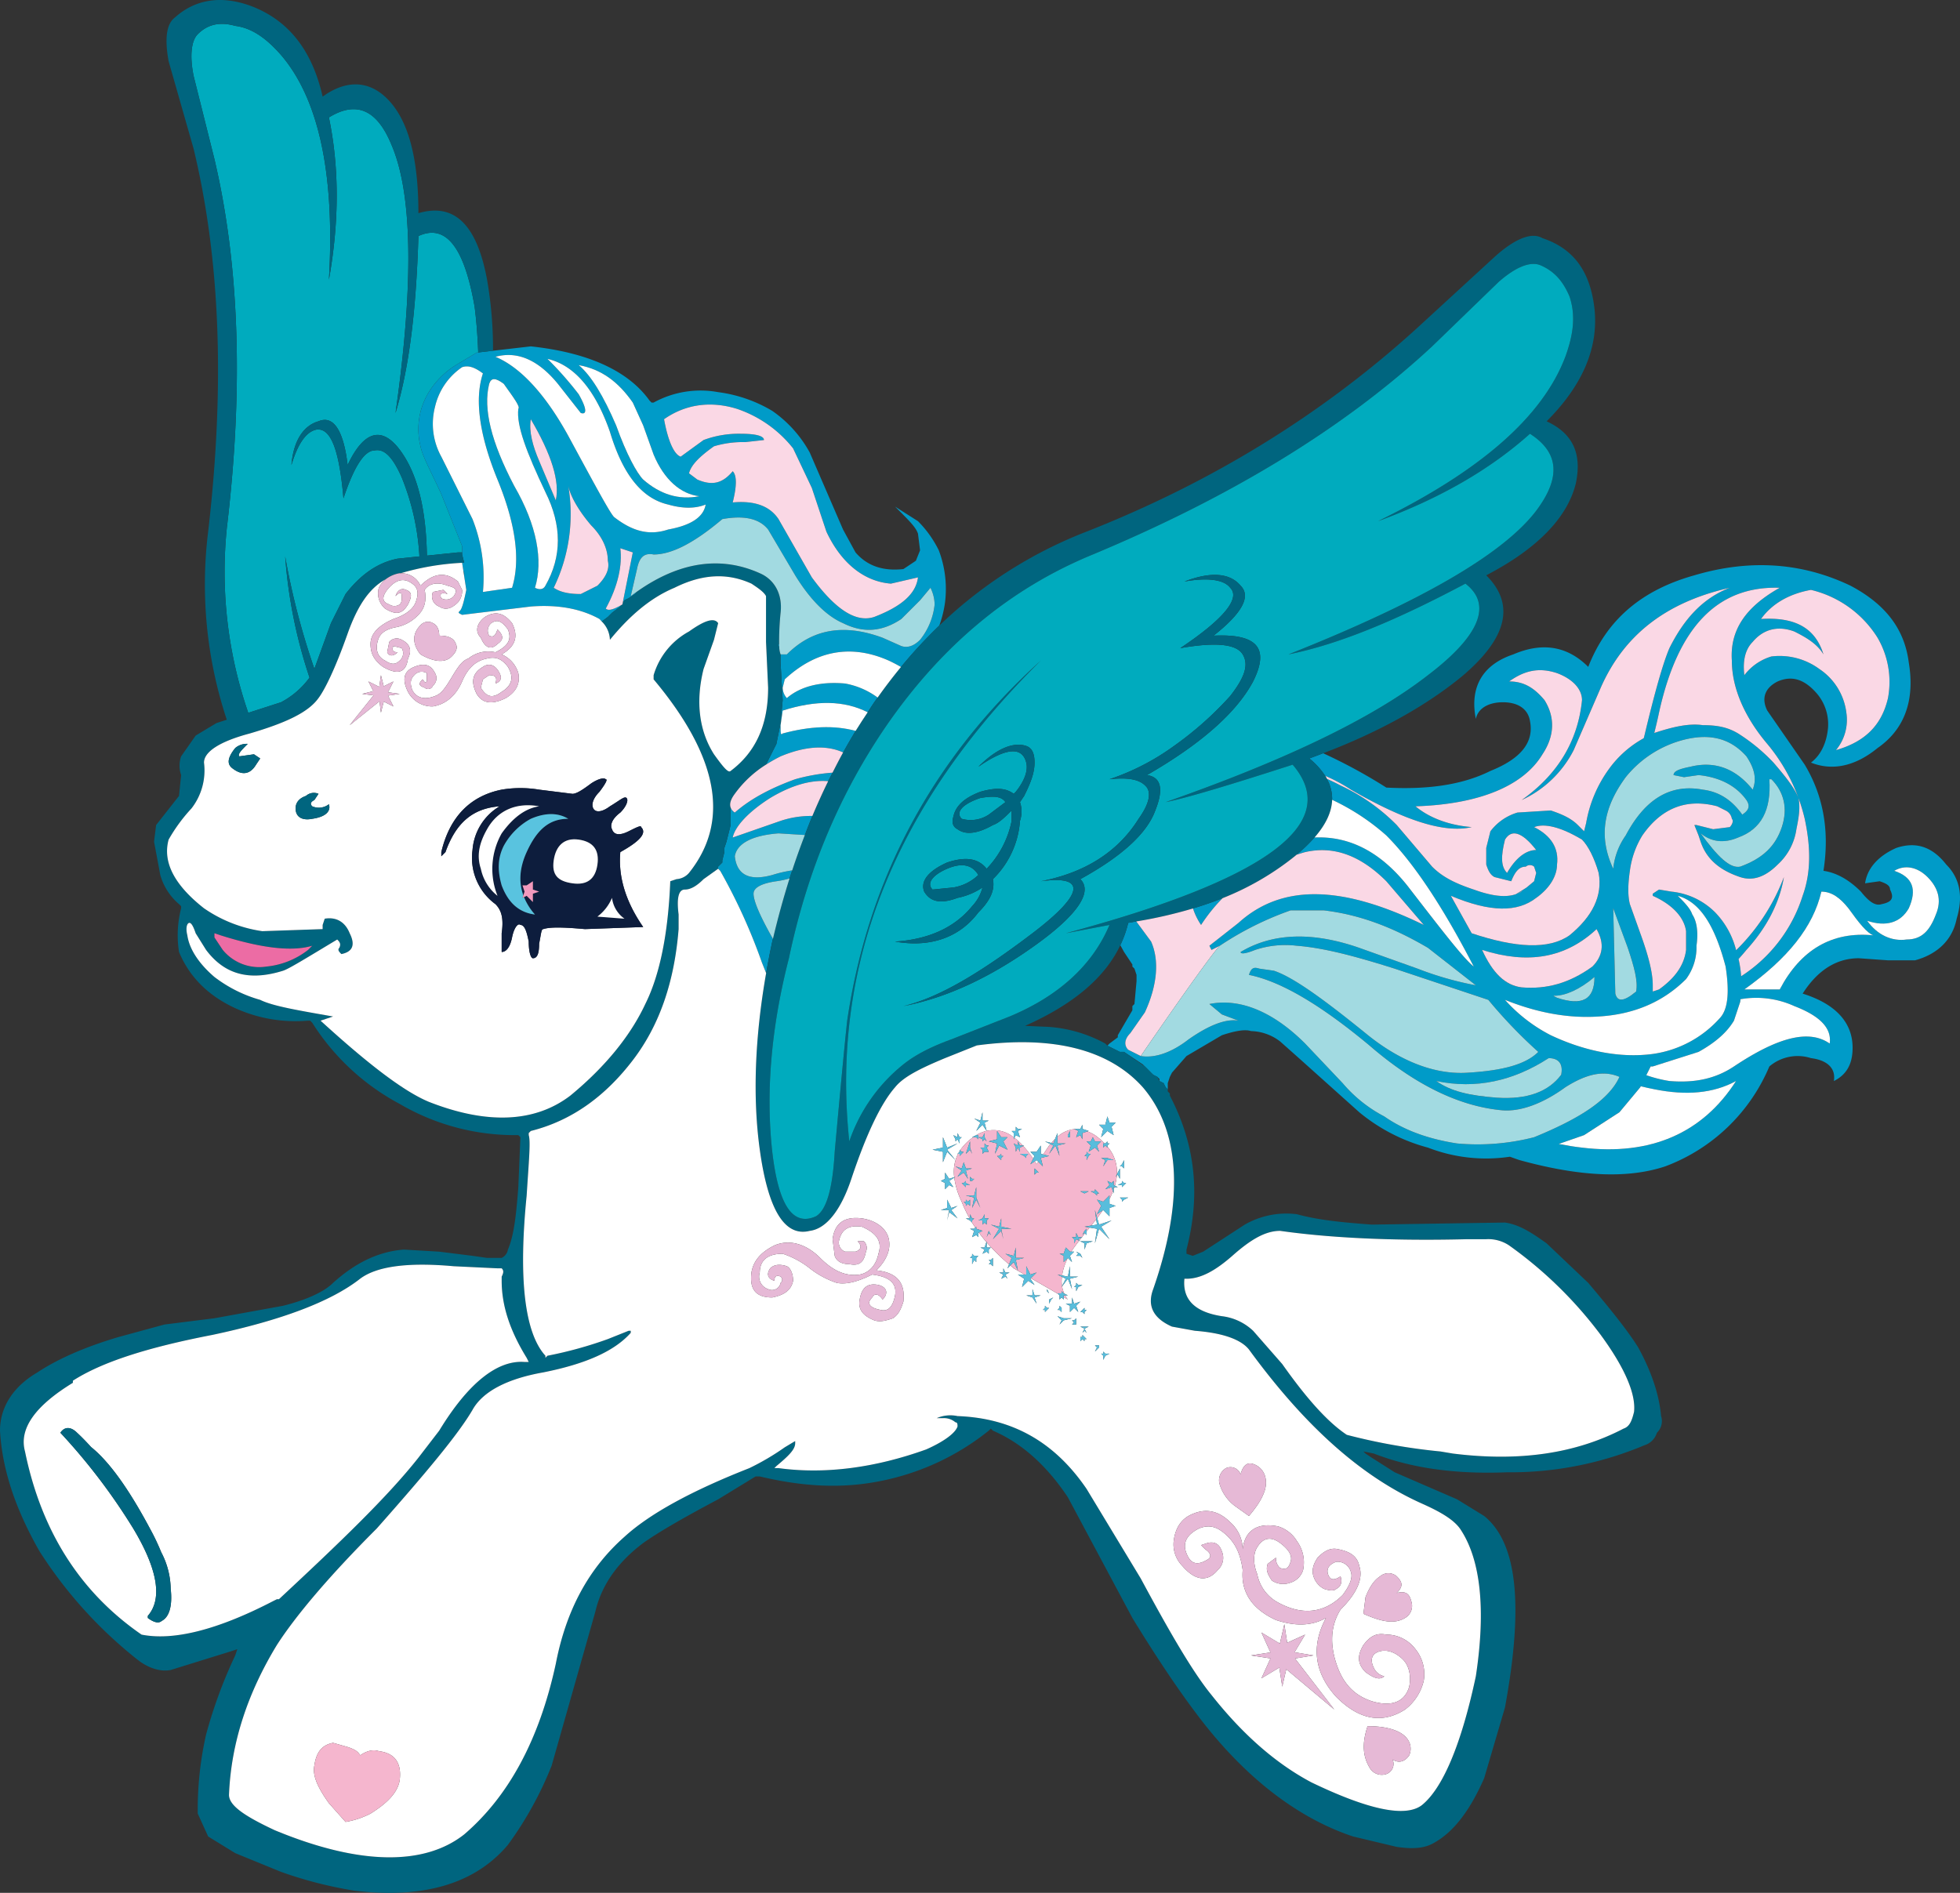 <svg xmlns="http://www.w3.org/2000/svg" viewBox="0 0 518.802 501.124"><rect x="0" y="0" width="518.802" height="501.124" fill="#333333" stroke="none"/><defs><style>.cls-1{fill:#009bc8;}.cls-2{fill:#fff;}.cls-3{fill:#fad8e5;}.cls-4{fill:#00abbe;}.cls-5{fill:#00657f;}.cls-6{fill:#a2dae1;}.cls-7{fill:#ec6ca4;}.cls-8{fill:#e6b9d6;}.cls-9{fill:#f5b6ce;}.cls-10{fill:#0d1d3d;}.cls-11{fill:#59c3df;}.cls-12{fill:#58bddc;}.cls-13{fill:#f199bd;}</style></defs><g id="katman_2" data-name="katman 2"><g id="katman_1-2" data-name="katman 1"><path class="cls-1" d="M515.169,228.892c-3.86-4.959-8.268-6.062-13.227-4.408-4.959,2.206-7.713,5.511-8.264,9.367l3.856-.547c1.654.547,2.757,1.098,2.757,2.201,1.103,2.202.551,3.305-2.206,3.856-1.649.551-3.305-.551-5.51-3.305-2.754-2.752-6.057-4.958-9.914-5.51q2.474-15.704-4.959-28.1l-9.919-14.326c-1.654-3.305-.551-6.058,2.754-7.712,3.856-1.655,7.165-.552,10.47,3.304a12.531,12.531,0,0,1,2.752,9.918c-.551,3.856-2.201,6.609-4.408,8.264,5.512,2.206,11.574,1.103,17.631-3.856v0c7.165-4.959,9.918-12.671,8.268-22.59-1.103-8.816-6.062-15.429-15.429-20.388-12.671-6.058-26.445-7.161-41.323-2.753-13.774,3.856-23.141,11.569-28.099,24.244q-8.267-8.266-19.837-3.304c-8.263,2.753-11.568,8.815-9.914,17.078.551-2.757,3.305-4.407,7.16-4.407s6.615,1.65,7.166,4.959c1.098,5.506-2.208,9.918-10.47,13.223-7.718,3.856-17.08,4.955-27.55,4.408a139.921,139.921,0,0,0-16.721-9.091c-1.217.462-2.414.933-3.667,1.378a19.719,19.719,0,0,1,4.202,4.608,42.858,42.858,0,0,1,6.82,3.652c14.325,8.268,24.791,11.573,31.956,9.918-6.614-.547-11.573-2.753-14.878-5.506,17.078-.551,28.652-5.511,33.611-13.774,3.305-4.959,3.305-9.919.551-14.326-2.757-3.305-5.509-4.959-9.366-4.959,3.856-2.758,7.711-3.857,12.671-2.202,4.408,1.65,6.613,4.403,6.613,7.161-1.103,11.016-6.613,19.832-15.981,26.445a29.108,29.108,0,0,0,13.775-13.223l7.161-16.528c6.062-13.774,17.084-22.59,34.162-26.451-7.16,2.758-12.12,8.264-15.981,15.981q-2.474,5.785-6.609,23.142c-.055.238-.129.47-.187.707a27.957,27.957,0,0,0-9.18,8.109,34.196,34.196,0,0,0-6.062,14.326l-.551,2.202-1.651-1.651c-1.654-1.654-3.856-2.757-7.165-3.856l-8.816.547a13.996,13.996,0,0,0-7.16,4.959l-1.103,4.407v4.408c.551,1.655,1.103,2.758,2.205,3.309l4.408,1.103c1.098-2.758,2.2-3.861,3.856-3.861a1.67,1.67,0,0,1,2.201,0l.551,1.655-.551,2.206-1.992,1.659c-.922.6-1.877,1.187-2.838,1.773-2.623.889-6.122.596-11.145-1.23-4.959-1.654-8.264-3.304-11.021-6.062l-9.367-11.017a51.114,51.114,0,0,0-14.878-10.47c-1.223-.658-2.423-1.229-3.614-1.759a10.818,10.818,0,0,1,1.39,5.545,59.781,59.781,0,0,1,14.348,9.437q10.742,10.747,23.142,34.714c-2.757-2.206-8.264-9.371-17.631-21.491q-10.649-13.31-24.521-12.678a41.223,41.223,0,0,1-4.751,4.555c.757-.23,1.484-.486,2.27-.692l0,0c7.166-1.655,14.326.551,21.491,7.716l9.919,11.568c-21.491-10.47-37.467-11.021-49.04-.552l-7.713,6.058.551,1.103,2.202-1.103,0,0a83.459,83.459,0,0,1,18.734-9.363h8.814c9.367,1.103,18.183,4.408,27.55,9.918l12.675,9.919a86.478,86.478,0,0,1-15.429-4.412L359.79,250.935c-12.671-4.412-23.14-3.856-31.405,1.098,0,.551,1.103.551,3.857-.551a25.22,25.22,0,0,1,11.021-1.103c7.16.556,15.429,2.757,25.894,6.062l24.796,8.268a130.168,130.168,0,0,0,13.222,13.775c-3.304,3.304-9.367,4.959-18.732,5.506-8.264.551-17.631-2.754-26.998-10.466-11.568-9.371-19.285-14.878-24.244-16.532l-3.856-.552c-1.655-.547-2.202,0-2.754,1.655,8.264,1.654,18.734,7.712,31.957,18.733,12.12,10.47,23.692,15.976,34.709,17.079,4.959.551,11.021-1.65,17.08-6.062h0c6.062-3.856,10.47-4.403,14.326-2.753-2.754,6.062-10.466,11.021-22.59,15.981a60.146,60.146,0,0,1-20.383,1.65c-7.165-1.103-13.775-3.305-19.285-7.161a36.658,36.658,0,0,1-11.021-8.816l-9.918-10.47c-8.263-8.264-17.079-12.124-25.343-10.47l3.305,2.758,4.408,1.65q-4.957-.821-13.224,4.959c-4.959,3.857-9.367,4.96-12.671,4.408h0l-3.305-1.655c-1.103-1.098-1.103-2.753.551-4.403l3.856-5.511c3.305-7.16,3.856-13.775,1.649-18.733l-3.928-5.333c-.716.12-1.4.263-2.129.374a29.939,29.939,0,0,1-2.093,5.913l.99,1.799,2.201,3.305v.556l.552.547.551,1.655V259.75l-.551,6.058-.552.552v1.103l-3.855,6.609v.556l-2.202,1.65-.551.551,0,0,3.305,1.655h1.103l.002.002,4.957,3.303.551.551,0,0,.551.547,1.649,1.655,1.104.552,0,0,.551.551v.551l0,0,1.103.552.551,1.099.547.556v-1.655l.551-1.655.551-1.103,3.856-4.408,9.367-5.511c3.309-1.098,6.062-1.65,7.717-1.098a13.156,13.156,0,0,1,7.713,2.753l4.96,4.408L359.79,294.46a47.839,47.839,0,0,0,18.183,9.367,42.564,42.564,0,0,0,21.694,2.409c.851.302,1.714.63,2.55.896,15.981,4.407,28.652,4.958,38.571,1.654a48.169,48.169,0,0,0,27.549-26.446,11.536,11.536,0,0,1,11.016-2.205c4.408.551,6.615,2.753,6.063,6.062,3.304-1.654,4.958-4.408,4.958-8.815,0-6.614-4.406-11.573-13.222-14.326,3.857-6.062,8.816-9.367,14.877-9.367l7.712.551h7.161c6.062-1.655,9.919-5.51,11.021-11.021C519.577,237.708,519.026,232.748,515.169,228.892ZM496.983,168.836a23.219,23.219,0,0,1,2.757,15.98c-1.654,7.166-6.062,11.569-13.774,13.775a12.531,12.531,0,0,0,2.752-9.919,16.28,16.28,0,0,0-7.16-11.568,17.757,17.757,0,0,0-12.672-3.309,14.012,14.012,0,0,0-7.165,4.958c-.551-4.407.551-7.161,2.206-8.815,2.754-3.305,6.61-4.408,11.018-2.754,3.308,1.651,6.062,3.305,7.716,6.063-2.206-7.166-7.716-9.919-16.532-9.372,2.757-3.856,7.165-6.609,13.222-7.712A28.569,28.569,0,0,1,496.983,168.836Zm-25.894-13.224c-8.816,4.96-13.223,11.021-12.672,19.286,0,7.165,3.305,14.877,9.367,22.038a48.199,48.199,0,0,1,9.919,19.837c1.649,7.712,1.649,14.326-.551,20.389a39.365,39.365,0,0,1-16.284,21.303,29.131,29.131,0,0,0-.683-4.572c.714-.784,1.414-1.585,2.089-2.411,5.511-6.057,8.816-12.671,9.918-19.28A53.717,53.717,0,0,1,459.546,251.57c-.01-.029-.016-.059-.026-.088a22.081,22.081,0,0,0-5.51-9.918,19.025,19.025,0,0,0-11.573-5.507l-3.304-.551-1.655,1.098v.557c4.959,2.201,8.269,5.505,8.82,9.362v4.959c-.551,4.412-3.309,7.716-7.165,10.47l-1.655.551v-1.65c0-3.31-1.098-7.717-3.304-13.775l-2.753-7.716c-.552-2.201-.552-4.959,0-8.816a23.576,23.576,0,0,1,3.305-9.366c4.96-7.166,11.573-9.918,19.836-7.713l2.202,1.104a2.942,2.942,0,0,1,1.655,2.201c.551.552,0,1.655-.551,2.201l-4.408.556-4.408-1.103h-.552l1.103,2.754.552,1.65c1.649,4.959,5.506,7.716,10.465,9.371q4.963,1.655,9.919-3.309a15.635,15.635,0,0,0,4.959-9.362c.551-2.758,1.103-5.516.551-8.268-1.103-2.753-3.305-5.506-6.613-9.367a48.391,48.391,0,0,0-9.363-7.713c-2.757-1.654-5.511-2.201-9.366-2.201l0,0c-3.755-.541-8.031.492-12.824,2.071.431-1.714.853-3.486,1.252-5.38C444.092,166.082,454.561,155.061,471.089,155.612Zm-44.077,84.853,3.856,10.47c1.654,4.959,2.754,8.815,2.202,11.569-3.305,2.753-4.96,2.753-5.507.551Zm41.324-34.162h.551c3.305,3.309,4.408,7.712,2.753,12.671h0c-1.654,4.959-4.959,8.268-11.021,10.47-2.753.551-6.058-2.753-10.465-8.815,2.752,2.201,6.057,2.757,9.918,1.103C466.13,219.53,468.887,214.571,468.336,206.303Zm-38.019-.547a28.951,28.951,0,0,1,15.429-9.919c6.609-1.655,12.12-.556,16.527,4.403,2.206,3.309,2.753,6.062,1.654,8.816-4.408-5.506-9.918-7.713-16.532-6.058-2.752.551-4.408,1.103-4.408,2.201l2.758.556,3.856-.556c5.512.556,9.918,2.757,12.672,6.614,1.103,1.654.551,2.758-1.103,3.856-2.754-3.856-6.057-6.058-10.465-6.614h0c-8.82-1.65-15.429,2.757-20.388,12.124a18.481,18.481,0,0,0-3.305,8.815C423.156,221.732,424.255,214.015,430.317,205.756Zm-31.405,25.343c-1.655-1.655-1.655-4.408-.551-8.816,1.655-2.753,4.406-2.206,8.263,2.753C403.872,225.036,401.113,227.242,398.913,231.099Zm4.052,4.794-.197.164a7.775,7.775,0,0,1-1.215.581C402.033,236.393,402.492,236.141,402.964,235.893Zm-13.419,11.186-5.511-9.918c10.47,4.403,17.63,4.403,22.589.547,3.856-2.754,5.511-6.058,5.511-8.816.551-4.408-1.655-7.712-6.062-9.918,2.757-1.099,7.165,0,12.675,3.309,1.651,1.65,3.305,4.959,4.408,8.816h0c1.099,6.062-1.654,11.568-7.717,16.527C409.929,251.482,401.113,250.935,389.546,247.078Zm2.753,4.404c12.125,3.856,22.038,2.206,30.305-5.506,2.202,3.856,1.651,7.16-1.103,9.918-6.062,4.403-12.119,6.058-18.734,5.507C398.361,260.854,395.056,257.544,392.299,251.482Zm29.754,7.165c0,6.062-3.305,7.713-9.918,5.507-1.103-.547-1.103-.547-.552-.547C414.337,263.606,418.197,261.952,422.053,258.647Zm-23.692,6.062c8.263,3.305,16.527,4.959,24.795,4.404q14.05-.82,23.142-9.914a14.046,14.046,0,0,0,2.752-8.819c.551-3.857,0-6.609-1.103-8.259-.551-1.655-2.201-3.309-3.855-4.959l0,0c6.062,1.65,9.917,8.264,12.67,18.733,1.103,7.161.552,11.569-1.649,13.774a29.15,29.15,0,0,1-17.636,9.363c-8.263,1.103-17.63-.547-26.997-4.959A41.783,41.783,0,0,1,398.361,264.709Zm14.876,19.833c-3.309,4.407-8.814,6.614-17.083,6.062-7.16-.551-12.119-1.655-15.976-4.408,10.47,2.207,20.383,0,29.75-6.062C412.686,280.134,413.789,281.788,413.237,284.542Zm5.511,19.285c-2.021-.225-4.078-.565-6.157-.973l6.705-2.332,9.367-6.063,5.511-6.614.132-.264c1.23.305,2.47.585,3.724.82,8.269,1.65,15.429,1.098,21.491-2.207C450.705,299.97,436.931,306.033,418.748,303.827Zm65.563-27.549c-5.511-3.856-13.774-1.65-25.343,6.062-4.959,3.305-10.47,4.408-17.083,3.857a34.932,34.932,0,0,1-6.113-1.542l1.159-2.314h.547l12.124-3.856c4.959-2.758,7.713-5.511,9.367-8.268l1.651-4.959c.033-.233.057-.481.086-.721a24.248,24.248,0,0,1,14.24,1.825C482.11,269.113,484.864,272.422,484.311,276.277ZM471.089,261.952h-9.367c11.573-8.264,18.182-16.528,20.388-25.895,2.753,0,4.959,1.651,7.16,4.408,2.758,3.856,4.959,6.614,6.615,7.161C484.864,246.523,476.6,251.482,471.089,261.952Zm41.323-19.832c-1.655,4.403-3.856,6.609-7.713,6.609-3.856.552-7.716-1.103-10.47-4.959,4.96,1.655,8.816.551,11.021-3.305,2.202-4.959,1.099-8.264-3.856-9.918,2.754-1.655,6.059-1.103,8.816,1.655C512.964,234.954,514.066,238.259,512.412,242.12Z"/><path class="cls-2" d="M501.394,230.547c4.956,1.655,6.059,4.959,3.856,9.918-2.205,3.856-6.062,4.96-11.021,3.305,2.754,3.856,6.614,5.511,10.47,4.959,3.856,0,6.058-2.206,7.713-6.609,1.654-3.861.551-7.166-2.202-9.919C507.453,229.444,504.148,228.892,501.394,230.547Z"/><path class="cls-2" d="M489.27,240.465c-2.201-2.757-4.407-4.408-7.16-4.408-2.206,9.367-8.815,17.631-20.388,25.895h9.367c5.51-10.47,13.775-15.429,24.796-14.326C494.229,247.078,492.029,244.321,489.27,240.465Z"/><path class="cls-3" d="M466.13,163.876c8.816-.547,14.326,2.206,16.532,9.372-1.654-2.758-4.408-4.412-7.716-6.063-4.408-1.654-8.264-.551-11.018,2.754-1.654,1.654-2.757,4.408-2.206,8.815a14.012,14.012,0,0,1,7.165-4.958,17.757,17.757,0,0,1,12.672,3.309,16.28,16.28,0,0,1,7.16,11.568,12.531,12.531,0,0,1-2.752,9.919c7.711-2.207,12.119-6.609,13.774-13.775a23.219,23.219,0,0,0-2.757-15.98,28.569,28.569,0,0,0-17.631-12.672C473.295,157.267,468.887,160.02,466.13,163.876Z"/><path class="cls-2" d="M460.705,264.535c-.029.24-.053.489-.086.721l-1.651,4.959c-1.654,2.758-4.408,5.511-9.367,8.268l-12.124,3.856h-.547l-1.159,2.314a34.932,34.932,0,0,0,6.113,1.542c6.613.552,12.124-.551,17.083-3.857,11.569-7.712,19.832-9.918,25.343-6.062.553-3.856-2.201-7.165-9.366-9.918A24.248,24.248,0,0,0,460.705,264.535Z"/><path class="cls-3" d="M354.831,207.957a51.114,51.114,0,0,1,14.878,10.47l9.367,11.017c2.757,2.758,6.062,4.408,11.021,6.062,5.024,1.826,8.523,2.119,11.145,1.23.961-.586,1.916-1.173,2.838-1.773l1.992-1.659.551-2.206-.551-1.655a1.67,1.67,0,0,0-2.201,0c-1.656,0-2.758,1.103-3.856,3.861l-4.408-1.103c-1.103-.551-1.654-1.655-2.205-3.309v-4.408l1.103-4.407a13.996,13.996,0,0,1,7.16-4.959l8.816-.547c3.309,1.098,5.511,2.201,7.165,3.856l1.651,1.651.551-2.202a34.196,34.196,0,0,1,6.062-14.326,27.957,27.957,0,0,1,9.18-8.109c.059-.237.132-.469.187-.707q4.129-17.359,6.609-23.142c3.861-7.716,8.82-13.223,15.981-15.981-17.079,3.861-28.1,12.676-34.162,26.451l-7.161,16.528a29.108,29.108,0,0,1-13.775,13.223c9.368-6.614,14.878-15.429,15.981-26.445,0-2.758-2.206-5.511-6.613-7.161-4.96-1.654-8.815-.556-12.671,2.202,3.856,0,6.609,1.654,9.366,4.959,2.753,4.407,2.753,9.367-.551,14.326-4.958,8.263-16.532,13.223-33.61,13.774,3.305,2.753,8.264,4.959,14.878,5.506-7.165,1.655-17.631-1.65-31.956-9.918a42.858,42.858,0,0,0-6.82-3.652c.167.263.304.529.448.794C352.408,206.728,353.608,207.298,354.831,207.957Z"/><path class="cls-3" d="M402.964,235.893c-.472.248-.932.5-1.413.746a7.775,7.775,0,0,0,1.215-.581Z"/><path class="cls-3" d="M450.705,191.981l0,0c3.855,0,6.609.547,9.366,2.201a48.391,48.391,0,0,1,9.363,7.713c3.309,3.861,5.511,6.614,6.613,9.367.551,2.753,0,5.511-.551,8.268a15.635,15.635,0,0,1-4.959,9.362q-4.957,4.964-9.919,3.309c-4.959-1.655-8.816-4.412-10.465-9.371l-.552-1.65-1.103-2.754h.552l4.408,1.103,4.408-.556c.551-.547,1.103-1.65.551-2.201a2.942,2.942,0,0,0-1.655-2.201l-2.202-1.104c-8.263-2.206-14.876.547-19.836,7.713a23.576,23.576,0,0,0-3.305,9.366c-.552,3.857-.552,6.614,0,8.816l2.753,7.716c2.206,6.058,3.304,10.466,3.304,13.775v1.65l1.655-.551c3.856-2.754,6.614-6.058,7.165-10.47v-4.959c-.551-3.856-3.861-7.161-8.82-9.362v-.557l1.655-1.098,3.304.551a19.025,19.025,0,0,1,11.573,5.507,22.081,22.081,0,0,1,5.51,9.918c.01.03.016.059.026.088a53.717,53.717,0,0,0,12.646-19.369c-1.103,6.609-4.408,13.223-9.918,19.28-.676.826-1.375,1.627-2.089,2.411a29.131,29.131,0,0,1,.683,4.572,39.365,39.365,0,0,0,16.284-21.303c2.201-6.062,2.201-12.677.551-20.389a48.199,48.199,0,0,0-9.919-19.837c-6.062-7.161-9.367-14.873-9.367-22.038-.551-8.264,3.856-14.326,12.672-19.286-16.528-.551-26.997,10.47-31.956,33.06-.399,1.894-.82,3.666-1.252,5.38C442.674,192.474,446.951,191.44,450.705,191.981Z"/><path class="cls-2" d="M438.029,288.402c-1.254-.235-2.493-.515-3.724-.82l-.132.264-5.511,6.614-9.367,6.063-6.705,2.332c2.079.408,4.136.748,6.157.973,18.183,2.206,31.957-3.856,40.772-17.631C453.458,289.501,446.298,290.052,438.029,288.402Z"/><polygon class="cls-4" points="122.872 151.756 122.872 152.582 122.872 152.582 122.872 151.756 122.635 151.046 122.635 151.047 122.872 151.756"/><polygon class="cls-4" points="122.516 147.578 122.516 147.578 122.32 146.797 122.516 147.578"/><polygon class="cls-4" points="122.775 148.615 122.775 148.615 122.872 149.003 122.675 149.003 122.675 149.003 122.872 149.003 122.775 148.615"/><path class="cls-4" d="M116.814,130.821c-2.757-6.062-4.96-9.919-5.514-12.671a18.724,18.724,0,0,1,2.206-14.331,22.222,22.222,0,0,1,7.165-7.16l5.506-3.304.405-.047c-.161-4.331-.473-8.37-.951-12.078-2.757-15.976-7.716-22.038-14.878-18.734-.555,18.187-2.206,34.163-6.062,46.839,4.96-34.715,4.408-58.407-1.103-71.079l0,0c-3.857-9.367-9.367-11.568-16.527-7.165q4.129,19.84,0,42.977c1.65-28.101-2.753-47.937-12.672-59.505-3.856-4.408-7.716-7.165-12.124-7.712C58.407,5.748,55.098,6.3,52.345,9.053c-1.65,1.654-2.201,5.511-1.103,11.021l5.515,22.038q9.914,42.151,3.3,97.525a114.327,114.327,0,0,0,5.657,49.078l8.674-2.796a22.041,22.041,0,0,0,7.545-6.528A130.789,130.789,0,0,1,75.49,147.349a193.776,193.776,0,0,0,7.726,29.717l4.389-12.086,3.86-7.712c3.857-4.96,8.264-8.264,13.775-9.367l5.781-.599a65.237,65.237,0,0,0-4.682-20.893c-2.202-4.955-4.404-7.712-7.161-7.161-2.757,0-5.511,4.408-8.264,12.675-1.103-12.675-3.309-18.733-7.165-18.186-2.752.552-4.959,3.856-6.609,9.372.552-6.614,3.305-10.474,7.165-11.573l0,0c3.856-1.655,6.608,2.201,7.713,11.573,4.403-9.372,9.362-10.474,14.322-3.309,4.213,6.088,6.431,14.969,6.667,27.296l8.21-.85h1.103v-1.65Z"/><path class="cls-1" d="M194.501,215.118a2.682,2.682,0,0,1-1.103-1.326v4.634l-1.103,4.404-.551,1.654v1.104l-.551,2.201v.556l-1.103,1.099v.551l.551.551a150.434,150.434,0,0,1,11.021,24.245l1.131,2.828c.482-2.749,1.014-5.524,1.622-8.339.056-.24.124-.472.18-.712-3.523-6.197-5.136-10.088-5.136-11.964,0-1.65,2.202-2.752,6.059-3.3a24.033,24.033,0,0,0,3.477-.751c.226-.714.469-1.415.701-2.124a34.109,34.109,0,0,0-5.281,1.221q-9.087,2.482-9.915-4.959c.548-3.305,4.404-5.511,11.569-6.062l6.975.436c.651-1.691,1.297-3.386,1.991-5.044a25.485,25.485,0,0,0-8.42,1.303l-12.671,4.408c.555-2.758,3.856-6.614,9.919-10.47,5.466-3.279,10.686-4.859,15.35-4.448.372-.763.774-1.503,1.157-2.258a49.538,49.538,0,0,0-9.893,1.746C204.415,208.509,198.905,211.262,194.501,215.118Z"/><path class="cls-1" d="M206.07,170.49v.551l.189.19c-.015-.231-.027-.477-.034-.742Z"/><path class="cls-1" d="M126.176,93.354,120.67,96.659a22.222,22.222,0,0,0-7.165,7.16,18.724,18.724,0,0,0-2.206,14.331c.555,2.752,2.757,6.609,5.514,12.671l5.507,13.775v2.201l.195.781.259,1.037.097.388h-.551l.315,2.043.237.71v.826l.552,3.582c-.551,2.753-1.103,4.959-1.654,5.51s-.552.552.551,1.104l18.181-2.206q10.742-.827,18.183,3.305c.218.218.397.439.594.658l1.611-1.205,1.103-1.103,2.202-1.655.254-.382c-2.524,1.468-3.58,1.464-4.11.933,3.305-6.062,4.408-11.568,3.856-15.98l3.305,1.103L164.827,159.62l.466-.703,1.103-.547,1.655-1.103.551-.552,1.389-1.042c-1.013.67-2.026,1.373-3.04,2.145l1.65-7.161c.551-2.758,1.649-4.412,4.408-3.861,4.958,0,11.016-3.305,18.181-9.367,6.062-1.103,9.918,0,12.124,2.754h0l7.161,12.124c4.408,7.165,8.816,11.021,12.671,12.672,5.51,2.753,10.47,2.205,15.429-1.103l4.959-4.959,2.753-3.305a10.386,10.386,0,0,1,1.103,4.408,17.927,17.927,0,0,1-3.857,9.367q-2.482,2.481-4.959,1.654l-4.96-2.206c-10.47-3.856-18.733-2.202-25.343,4.412h-1.659v2.201l.556,9.919-.556,6.057-1.098,5.511-2.744,5.485a41.09,41.09,0,0,1,3.842-2.18c6.154-2.56,11.812-3.179,16.564-1.042q1.603-2.892,3.308-5.701c-5.638-1.518-12.05-1.272-19.315.685-.556.552-.556,0-.556-2.201l.556-3.861c8.92-2.838,16.344-2.68,22.501.45.585-.879,1.137-1.787,1.739-2.651.293-.423.597-.827.893-1.245A20.728,20.728,0,0,0,223.7,180.96c-6.062-.551-11.568.547-15.425,3.856a4.186,4.186,0,0,1-1.103-2.753l.547-2.206c8.269-7.712,17.631-9.367,27.55-4.959,1.129.527,2.196,1.091,3.222,1.679a127.527,127.527,0,0,1,10.132-10.952,29.519,29.519,0,0,0,1.523-6.152,28.894,28.894,0,0,0-1.651-13.774,29.131,29.131,0,0,0-5.511-7.717l-6.062-3.856,1.103,1.103c2.754,2.753,4.408,4.408,4.959,6.058l.551,4.413-1.103,2.752-3.309,2.207c-4.959.547-9.363-.556-12.672-4.412l-3.304-6.062L214.334,119.8a32.347,32.347,0,0,0-9.919-11.022h0a37.235,37.235,0,0,0-14.326-4.959,25.783,25.783,0,0,0-17.079,2.758h-.553l-.546-.552c-5.515-7.712-15.98-12.671-31.41-14.326l-10.003,1.155-3.918.453Zm31.961,61.707-4.412,2.207c-3.305,0-5.507-.552-7.161-1.655a44.618,44.618,0,0,0,3.856-26.997c.551,2.753,2.757,6.614,6.058,10.47,2.757,2.753,4.412,6.057,4.412,9.366C161.438,150.658,160.339,152.859,158.137,155.061Zm-17.635-44.076q8.266,14.049,6.614,21.486l-4.412-10.465C141.053,118.15,139.951,114.289,140.502,110.985Zm54.547-2.754a31.955,31.955,0,0,1,14.878,10.466l4.959,10.47,3.855,11.573c3.856,8.264,9.918,13.219,17.084,13.774l7.16-1.655c-.552,4.408-4.408,7.713-11.573,10.47-4.96,1.65-10.465-2.206-16.527-10.47L206.07,137.43c-2.206-3.304-6.062-4.959-12.124-4.408q1.655-6.611,0-8.263c-2.753,3.305-5.507,3.856-9.362,2.206l-2.207-1.655c.551-2.201,2.753-4.408,6.61-7.16a26.711,26.711,0,0,1,8.268-1.103l4.959-.551c0-1.104-2.206-1.655-6.062-1.655a26.656,26.656,0,0,0-9.918,1.655l-6.062,4.407c-1.649-.551-3.305-3.856-4.403-9.918C181.274,107.128,187.887,106.025,195.049,108.231ZM167.5,106.577l2.752,6.058,2.759,7.716c2.757,6.614,7.16,10.47,12.119,11.017-5.505,1.103-10.465-.547-14.878-4.403-1.649-1.655-4.403-6.614-7.16-14.331-3.305-7.712-6.614-13.219-9.915-15.976C159.236,97.761,163.644,101.066,167.5,106.577Zm-19.837-4.96,6.062,7.717c1.655.546,1.655-1.103-.548-4.959a91.079,91.079,0,0,0-8.268-9.371c7.165,1.654,12.672,8.268,16.528,19.285,3.309,11.021,8.268,17.635,15.428,19.285q5.792,1.655,9.919,0-.827,4.963-9.919,6.609h0c-4.954,1.655-9.365.556-14.325-3.301-1.103-1.103-4.959-8.268-12.12-21.491-6.057-11.016-12.676-18.182-19.286-20.935C137.197,92.803,142.704,95.56,147.663,101.617Zm-18.178,0c.546-1.654,1.649-1.654,3.856,0,2.752,3.857,4.403,6.062,3.855,6.614h0c-.551,4.404,2.207,11.568,7.167,22.038q6.604,13.223,0,24.791c-.556,1.103-1.66,1.103-2.759.551,2.202-7.16.552-16.527-5.511-26.997C130.032,117.047,127.831,108.231,129.486,101.617Zm2.201,25.348c4.959,12.12,6.058,21.486,3.856,28.647l-7.712,1.104a41.893,41.893,0,0,0-2.758-19.285l-8.259-16.528a17.95,17.95,0,0,1-1.659-13.223,17.338,17.338,0,0,1,7.166-10.47c1.65-.551,3.309,0,5.511,1.65C125.629,105.474,126.728,114.84,131.686,126.965Z"/><path class="cls-1" d="M317.915,244.873a44.961,44.961,0,0,1,5.689-7.086c-2.501,1.008-5.122,1.899-7.824,2.716A17.491,17.491,0,0,0,317.915,244.873Z"/><polygon class="cls-5" points="122.635 151.047 122.872 152.582 122.872 151.756 122.635 151.047"/><path class="cls-5" d="M308.002,286.748l-1.103-.552,0,0-.551-1.102,0,0-1.104-.552-1.649-1.655-.551-.547,0,0-5.508-3.854-.002-.002h-1.103l-3.305-1.655,0,0-.552-.551a36.465,36.465,0,0,0-14.877-4.407l-6.366-.283c12.956-5.76,21.188-12.874,25.213-21.353a29.939,29.939,0,0,0,2.093-5.913c.729-.111,1.413-.254,2.129-.374a120.127,120.127,0,0,0,15.016-3.444c2.702-.817,5.323-1.708,7.824-2.716a73.9,73.9,0,0,0,19.107-11.096c.17-.138.317-.274.483-.411a41.223,41.223,0,0,0,4.751-4.555c2.993-3.428,4.565-6.765,4.661-9.981a10.818,10.818,0,0,0-1.39-5.545c-.144-.265-.281-.531-.448-.794a19.719,19.719,0,0,0-4.202-4.608c1.253-.445,2.45-.916,3.667-1.378,15.378-5.836,27.918-13.003,37.105-20.665,11.573-9.918,13.774-18.733,6.062-26.446,13.773-7.165,21.486-15.425,23.692-24.244,1.654-7.713-.551-13.223-7.711-16.528,9.366-9.367,13.774-19.286,12.671-29.751-1.103-9.919-5.511-15.98-13.775-18.733-2.757-1.655-7.165,0-12.671,4.959L375.219,86.74c-24.796,22.595-53.995,40.772-87.606,53.999a117.326,117.326,0,0,0-38.99,24.885,127.527,127.527,0,0,0-10.132,10.952q-3.194,3.877-6.185,8.097c-.296.418-.6.822-.893,1.245-.602.864-1.154,1.772-1.739,2.651-1.082,1.626-2.163,3.252-3.186,4.927q-1.712,2.803-3.308,5.701c-.973,1.756-1.895,3.554-2.81,5.357-.383.755-.784,1.495-1.157,2.258q-2.203,4.514-4.178,9.207c-.694,1.658-1.34,3.353-1.991,5.044-1.183,3.072-2.306,6.188-3.348,9.364-.233.709-.475,1.411-.701,2.124q-2.472,7.817-4.4,16.015c-.057.24-.124.472-.18.712-.609,2.815-1.14,5.59-1.622,8.339-3.013,17.161-3.584,32.989-1.683,46.758q3.308,23.964,13.223,21.487c4.407-.551,8.263-5.511,11.017-13.775,3.86-11.568,7.716-19.832,11.573-24.244,2.202-2.753,6.614-4.959,13.223-7.712l8.406-3.362c20.485-2.757,35.135,1.238,43.939,11.074,9.918,11.573,11.016,29.755,2.752,53.448q-2.474,6.611,4.959,9.918l6.062,1.104c7.161.547,12.12,2.201,14.326,4.958h0c14.873,20.384,29.75,33.607,45.731,40.768,4.959,2.206,8.816,4.412,10.465,7.165,4.959,7.713,6.615,20.384,3.861,38.57-3.861,18.177-8.816,29.75-14.326,34.158-4.408,3.309-14.326,1.103-29.203-6.062q-14.05-7.439-26.447-23.137c-4.959-6.062-11.021-16.532-18.733-30.857l-14.326-23.693c-8.264-12.119-19.286-18.734-34.158-19.281a9.054,9.054,0,0,0-5.51.547h1.65a4.658,4.658,0,0,1,3.309,1.104c.551,0,.551.551.551,1.103-.551,1.65-3.309,3.856-8.268,6.062-13.774,4.959-26.998,6.61-39.117,4.959h-1.103l.552-.555c3.305-2.754,4.959-4.404,4.959-6.057v-.553l-2.759,1.656a65.96,65.96,0,0,1-9.362,5.51q-23.144,9.088-33.064,18.179c-9.362,8.268-15.424,19.29-18.177,33.611-4.412,20.388-12.671,35.261-24.244,45.179-10.47,8.268-27.55,8.268-50.139-1.103-8.264-3.857-12.12-6.61-12.12-9.363.547-13.774,4.959-27.002,12.671-39.673,4.959-7.712,13.775-18.182,26.445-30.853,12.672-14.326,21.488-24.792,25.343-31.405,2.759-4.959,9.372-8.264,18.734-9.919,11.021-2.201,18.734-5.511,23.146-10.469v-.547h-.556l-5.506,2.201a106.88,106.88,0,0,1-15.981,4.408l-.546.551v-.551c-5.516-6.062-7.167-20.384-4.96-42.426.547-8.815,1.098-14.322.547-15.976v-.552l.551-.551c11.018-2.757,19.837-9.367,26.998-18.733,7.165-9.367,11.021-20.936,12.124-34.71V242.12c-.556-4.412,0-6.614,1.649-6.614,1.654,0,3.31-1.103,4.96-2.757l3.856-2.753,0,0v-.551l1.103-1.099v-.556l.551-2.201v-1.104l.551-1.654,1.103-4.404v-4.634c-.347-.974.01-2.18,1.103-3.634a29.663,29.663,0,0,1,8.274-7.739l2.744-5.485,1.098-5.51.556-6.057-.556-9.919v-2.201a6.1,6.1,0,0,1-.358-2.016l-.189-.19V170.49h.154a74.604,74.604,0,0,1,.392-8.264c.556-4.959-1.649-8.816-5.506-10.47-10.056-4.525-20.567-3.066-31.118,3.917l-1.389,1.042-.551.552L166.396,158.37l-1.103.547-.466.703-.08.4c-.107.064-.196.11-.298.17l-.254.382-2.202,1.655-1.103,1.103-1.611,1.205a7.077,7.077,0,0,1,2.159,4.853c4.958-6.058,10.474-11.017,17.084-13.775,7.711-3.856,14.321-3.856,20.383-1.098,1.654,1.098,3.309,2.202,3.857,3.305h0v12.12l.555,12.124c0,9.919-3.309,17.079-9.918,22.038-.555.551-1.654-.551-4.412-4.408-3.856-6.062-4.959-13.774-2.753-22.59l2.753-7.716,1.103-4.408c-1.103-1.65-3.856-.547-7.713,2.205a19.404,19.404,0,0,0-9.366,11.569v1.103c17.078,20.384,20.387,37.467,9.366,51.242a4.76,4.76,0,0,1-3.309,1.65l-1.651.556c-.552,13.774-2.752,24.791-6.608,32.503-3.856,8.264-10.47,16.532-19.837,24.245-9.367,7.165-22.043,7.712-37.467,1.65-6.61-2.754-15.981-9.914-28.653-21.487l3.31-1.103c-9.372-1.65-15.98-2.753-19.29-4.403a35.867,35.867,0,0,1-12.116-6.062c-3.861-3.309-6.614-7.165-7.165-11.021-.551-2.201,0-3.304.551-3.304s1.098,1.103,1.654,2.757l2.753,4.404c4.959,6.614,11.569,8.268,20.384,5.511,1.655-.552,6.063-3.305,14.33-8.264.547.552,1.098,1.103.547,2.206-.547.547,0,1.098.551,1.65,2.759-.551,3.857-2.205,2.202-5.506-1.099-2.757-3.3-4.412-6.609-3.86l-.552,1.654v1.103l-15.976.547a36.141,36.141,0,0,1-15.429-6.058c-7.716-6.062-11.016-12.12-9.366-18.182a43.953,43.953,0,0,1,6.062-8.268,16.399,16.399,0,0,0,3.304-12.12c0-2.753,3.856-5.511,12.121-7.713,9.371-2.758,15.429-5.511,18.186-9.367,1.65-2.206,4.403-7.712,7.713-17.083,2.567-7.194,5.638-11.96,10.062-14.36a8.289,8.289,0,0,1,3.712-1.616c.079,0,.137.022.214.024a69.416,69.416,0,0,1,16.315-2.777v0h.355v0h.196l-.097-.388v0l-.259-1.037v0l-.195-.781v-.551h-1.103l-8.21.85c-.236-12.327-2.454-21.208-6.667-27.296-4.96-7.165-9.919-6.062-14.322,3.309-1.104-9.372-3.856-13.228-7.713-11.573l0,0c-3.86,1.099-6.614,4.959-7.165,11.573,1.65-5.515,3.857-8.82,6.609-9.372,3.856-.547,6.062,5.511,7.165,18.186,2.754-8.268,5.507-12.675,8.264-12.675,2.757-.551,4.959,2.206,7.161,7.161a65.237,65.237,0,0,1,4.682,20.893l-5.781.599c-5.511,1.103-9.919,4.408-13.775,9.367l-3.86,7.712-4.389,12.086A193.776,193.776,0,0,1,75.49,147.349a130.789,130.789,0,0,0,6.441,32.043,22.041,22.041,0,0,1-7.545,6.528l-8.674,2.796a114.327,114.327,0,0,1-5.657-49.078q6.618-55.374-3.3-97.525L51.242,20.074c-1.098-5.511-.547-9.367,1.103-11.021,2.753-2.753,6.062-3.305,9.918-2.202,4.408.547,8.268,3.304,12.124,7.712,9.919,11.568,14.322,31.405,12.672,59.505q4.129-23.143,0-42.977c7.16-4.403,12.671-2.202,16.527,7.165l0,0c5.511,12.671,6.062,36.364,1.103,71.079,3.856-12.676,5.507-28.652,6.062-46.839,7.161-3.304,12.12,2.758,14.878,18.734.478,3.708.79,7.747.951,12.078l3.918-.453a106.39,106.39,0,0,0-1.57-18.786c-2.754-14.877-8.816-20.388-18.178-17.631,0-14.877-2.757-24.795-8.268-30.306-4.959-4.959-11.018-4.959-17.08-.547C82.647,13.46,76.589,5.748,67.222,1.892,58.958-1.417,51.798-.314,46.282,4.645q-3.302,2.482-1.65,11.568l6.609,23.145c7.165,29.751,8.268,63.362,3.856,101.381a113.699,113.699,0,0,0,4.933,49.807l-2.727.879-5.506,3.309L47.942,200.24a7.57,7.57,0,0,0,0,4.959l-.557,5.511-6.062,7.716-.547,4.403,1.65,8.82a15.712,15.712,0,0,0,4.959,7.712l.557.551v.551a28.649,28.649,0,0,0-.557,11.568q4.137,9.92,14.878,14.878a38.674,38.674,0,0,0,19.285,3.304H82.1l.547.551a61.679,61.679,0,0,0,23.145,21.491,60.255,60.255,0,0,0,30.853,8.264h.551l.548.551-.548,13.223c-.551,7.161-1.103,12.671-2.752,16.528a2.955,2.955,0,0,1-1.654,2.201h-3.861l-3.857-.547-8.814-1.103-9.363-.551c-7.165.551-13.227,3.856-18.733,8.815-2.206,2.207-6.614,4.408-13.228,6.062l-18.178,3.305L43.53,350.66l-12.12,3.305c-9.367,2.753-16.532,6.062-21.491,9.366C3.309,367.188,0,372.699,0,378.761c.556,9.918,3.861,20.384,10.474,31.957a116.388,116.388,0,0,0,25.895,28.648c2.752,2.206,6.057,3.309,8.815,2.757l15.976-4.959,1.654-.551-.551,1.654a125.85,125.85,0,0,0-7.712,20.935,90.114,90.114,0,0,0-2.206,20.94l2.753,6.058,7.165,4.408,12.124,4.959a109.973,109.973,0,0,0,19.281,4.959c18.186,2.206,31.961-1.651,40.777-12.12A94.582,94.582,0,0,0,146.012,467.47l11.569-40.777c1.654-7.161,6.062-13.223,12.67-18.182q5.792-4.129,19.837-11.568l9.918-6.062H201.11c11.568,2.757,22.038,3.305,32.508,1.103a66.222,66.222,0,0,0,28.101-13.223l.552-.551.546.551c7.716,3.306,14.326,9.363,19.837,17.631l17.079,31.956q9.095,14.877,16.532,24.791c12.672,17.084,26.998,28.105,41.876,33.06l11.568,2.757c3.856.548,7.165.548,9.918-1.103,4.96-2.754,9.367-8.264,13.224-17.083l5.51-18.729c4.959-26.997,3.304-43.53-5.51-50.691l-7.162-4.408-16.532-7.165L363.1,385.922l-1.655-1.099-.551-.555,2.758.555c9.914,3.857,21.486,5.507,35.261,4.956a91.127,91.127,0,0,0,36.364-7.161,4.963,4.963,0,0,0,3.304-3.309,4.273,4.273,0,0,0,1.104-4.404c-.552-6.062-2.754-12.124-6.062-18.186-2.754-4.403-7.161-9.919-13.223-17.079l-11.017-10.47c-3.861-2.753-7.167-4.959-11.021-5.506L363.1,324.21c-7.166-.547-13.775-1.099-19.837-2.753a22.141,22.141,0,0,0-13.775,2.753l0,0-11.021,7.165-2.753,1.103-1.655-.552v-1.103c3.857-14.873,2.206-28.1-4.408-40.772v-.551l-.551-.552v-.546l0,0-.547-.556Zm-68.877-4.96a44.535,44.535,0,0,0-14.321,20.389c-4.959-46.839,12.119-89.261,50.689-127.279-28.651,25.899-45.731,57.851-51.24,95.318q-.829,7.438-3.305,34.714c-.556,9.919-2.207,15.425-4.959,17.079-6.062,2.758-9.918-2.757-11.573-17.079-1.654-14.877-.551-31.956,4.408-51.241,4.959-23.693,13.773-44.076,25.898-61.707,14.874-21.491,33.055-36.369,54.547-45.184,36.915-15.429,66.666-33.607,89.808-55.098l17.63-17.079c4.408-3.856,8.269-5.511,11.021-4.407,3.856,1.654,6.062,4.407,7.712,8.263,1.654,4.959,1.103,9.919-1.103,15.981-6.058,15.977-22.591,30.302-49.587,43.525,16.532-6.058,29.755-13.774,40.225-23.141,7.711,4.959,8.263,11.569,1.649,20.388-8.816,11.568-30.853,24.244-65.567,38.019,13.774-2.758,29.203-9.372,46.834-18.734,7.165,5.506,3.855,13.774-9.918,24.24-14.873,11.573-38.015,22.59-69.42,33.611,5.506-1.103,16.527-4.408,33.607-9.918,13.222,15.429-6.61,30.302-60.057,44.632l11.573-2.205c-4.408,10.465-13.224,18.733-26.445,24.24l-15.429,6.062C245.739,277.381,241.882,279.583,239.125,281.788Zm-182.368-34.71,1.65.547c10.466,3.309,18.734,4.408,24.24,2.754l-1.098,1.103a21.293,21.293,0,0,1-11.018,4.412,12.46,12.46,0,0,1-11.573-4.412l-2.201-3.305ZM37.467,432.756c-15.976-11.022-26.446-26.997-30.849-48.489v0c-1.659-6.058,2.753-12.12,12.672-18.178v-.556c7.712-4.959,19.832-8.816,36.911-12.12,18.186-3.856,31.405-8.816,39.121-14.873q6.612-4.964,24.791-3.309l11.573.552h1.104c.551.552.551,1.103,0,2.201v1.103c0,6.614,2.201,13.228,6.613,20.388l.547,1.099h-1.103c-7.161-.547-14.878,5.515-22.59,18.186l-5.507,7.161c-8.268,10.47-20.94,22.589-36.92,37.467h-.547l-1.103.553C57.304,431.653,45.735,434.406,37.467,432.756Zm276.04-94.215h.551c3.857,0,7.716-2.206,12.124-6.062,4.96-4.408,8.816-6.614,12.672-6.614,11.568,1.654,28.1,2.757,49.588,2.206h4.959a9.902,9.902,0,0,1,6.062,1.655,109.642,109.642,0,0,1,24.24,23.688c6.062,8.264,9.367,15.429,8.819,20.388-.551,2.201-1.103,3.857-2.757,4.408-12.672,6.613-27.55,8.815-45.179,6.613l-3.305-.555a158.581,158.581,0,0,1-24.796-4.404c-4.958-3.308-10.47-9.371-17.079-18.733l-7.717-8.815a14.488,14.488,0,0,0-8.264-3.861Q312.684,346.807,313.507,338.541Z"/><path class="cls-2" d="M150.421,115.392c7.161,13.223,11.017,20.388,12.12,21.491,4.96,3.857,9.371,4.955,14.325,3.301h0q9.093-1.648,9.919-6.609-4.136,1.655-9.919,0c-7.16-1.65-12.119-8.264-15.428-19.285-3.856-11.017-9.363-17.631-16.528-19.285a91.079,91.079,0,0,1,8.268,9.371c2.202,3.856,2.202,5.505.548,4.959l-6.062-7.717c-4.959-6.057-10.466-8.815-16.528-7.16C137.745,97.21,144.363,104.376,150.421,115.392Z"/><path class="cls-2" d="M163.093,112.635c2.757,7.716,5.51,12.675,7.16,14.331,4.413,3.856,9.372,5.505,14.878,4.403-4.959-.547-9.362-4.403-12.119-11.017l-2.759-7.716L167.5,106.577c-3.856-5.511-8.264-8.816-14.323-9.919C156.479,99.416,159.787,104.923,163.093,112.635Z"/><path class="cls-2" d="M122.32,97.21a17.338,17.338,0,0,0-7.166,10.47,17.95,17.95,0,0,0,1.659,13.223l8.259,16.528a41.893,41.893,0,0,1,2.758,19.285l7.712-1.104c2.202-7.16,1.103-16.527-3.856-28.647-4.958-12.125-6.057-21.491-3.856-28.105C125.629,97.21,123.97,96.659,122.32,97.21Z"/><path class="cls-3" d="M180.171,120.902l6.062-4.407a26.656,26.656,0,0,1,9.918-1.655c3.856,0,6.062.551,6.062,1.655l-4.959.551a26.711,26.711,0,0,0-8.268,1.103c-3.857,2.752-6.058,4.959-6.61,7.16l2.207,1.655c3.855,1.65,6.608,1.099,9.362-2.206q1.655,1.655,0,8.263c6.062-.551,9.918,1.104,12.124,4.408l8.816,15.429c6.062,8.264,11.568,12.12,16.527,10.47,7.165-2.758,11.021-6.062,11.573-10.47l-7.16,1.655c-7.166-.556-13.228-5.51-17.084-13.774l-3.855-11.573-4.959-10.47a31.955,31.955,0,0,0-14.878-10.466c-7.162-2.206-13.775-1.103-19.28,2.754C176.866,117.047,178.522,120.351,180.171,120.902Z"/><path class="cls-2" d="M136.094,128.615c6.062,10.47,7.713,19.836,5.511,26.997,1.099.552,2.202.552,2.759-.551q6.604-11.568,0-24.791c-4.96-10.47-7.718-17.635-7.167-22.038h0c.548-.551-1.103-2.757-3.855-6.614-2.207-1.654-3.31-1.654-3.856,0C127.831,108.231,130.032,117.047,136.094,128.615Z"/><path class="cls-3" d="M147.115,132.471q1.654-7.439-6.614-21.486c-.551,3.304.551,7.165,2.202,11.021Z"/><path class="cls-6" d="M233.618,168.836l4.96,2.206q2.476.827,4.959-1.654a17.927,17.927,0,0,0,3.857-9.367,10.386,10.386,0,0,0-1.103-4.408l-2.753,3.305-4.959,4.959c-4.96,3.309-9.919,3.856-15.429,1.103-3.855-1.65-8.263-5.507-12.671-12.672l-7.161-12.124h0c-2.206-2.754-6.062-3.856-12.124-2.754-7.165,6.062-13.223,9.367-18.181,9.367-2.759-.551-3.856,1.103-4.408,3.861l-1.65,7.161c1.013-.772,2.027-1.475,3.04-2.145,10.552-6.983,21.063-8.442,31.118-3.917,3.856,1.655,6.062,5.511,5.506,10.47a74.604,74.604,0,0,0-.392,8.264c.008.265.019.51.034.742a6.1,6.1,0,0,0,.358,2.016h1.659C214.885,166.633,223.149,164.979,233.618,168.836Z"/><path class="cls-3" d="M156.479,139.085c-3.301-3.856-5.507-7.717-6.058-10.47a44.618,44.618,0,0,1-3.856,26.997c1.654,1.104,3.856,1.655,7.161,1.655l4.412-2.207c2.202-2.202,3.301-4.403,2.753-6.609C160.89,145.142,159.236,141.838,156.479,139.085Z"/><path class="cls-3" d="M164.195,145.142c.551,4.412-.551,9.918-3.856,15.98.53.53,1.586.535,4.11-.933.102-.059.191-.105.298-.17l.08-.4L167.5,146.246Z"/><path class="cls-2" d="M140.502,160.571l-18.181,2.206c-1.103-.552-1.103-.552-.551-1.104s1.103-2.757,1.654-5.51l-.552-3.582,0-.001-.236-1.535,0,0-.315-2.043v0a69.416,69.416,0,0,0-16.315,2.777,5.495,5.495,0,0,1,5.293,3.281c3.308-3.304,6.614-3.856,9.918-1.103l1.103,2.206a4.668,4.668,0,0,1-1.103,3.309h0c-1.651,1.65-3.305,2.202-4.959,1.099a2.845,2.845,0,0,1-1.651-3.856l2.754-.552,1.103,1.103c-1.651-.552-2.206,0-1.651,1.103a2.597,2.597,0,0,0,3.3-.551c1.104-1.655.556-2.207-1.649-2.758-2.754-1.103-4.959-.547-6.062,1.103q.827,4.13-1.651,6.614a10.89,10.89,0,0,1-6.062,3.304c-2.753.551-3.856,1.65-4.408,2.754-1.103,2.757-.551,4.959,1.654,6.062,1.65,1.103,2.753,1.103,3.856,0a2.588,2.588,0,0,0,.548-3.305l-2.202-.551c-.551,1.103,0,1.65,1.103,1.65-1.103,1.103-2.201,1.103-2.757,0l.556-2.753a2.586,2.586,0,0,1,3.3-.551q3.308,1.655,1.654,4.959c-.551,3.86-2.753,4.407-6.614,2.206-2.202-1.654-3.3-3.304-3.3-6.062s2.201-4.959,6.057-6.614c3.305-1.098,5.511-2.753,6.059-4.959.555-1.65.555-3.305-1.099-4.403q-3.303-2.482-6.614,1.65c-1.65,2.206-1.103,3.309.556,3.856a2.451,2.451,0,0,0,2.752,0c.548-.547.548-1.103.548-2.201q0-1.655-1.651,0c.552-1.655,1.651-2.207,2.754-1.655,1.655.552,1.655,1.655.551,3.856-1.654,2.758-3.305,2.758-6.058,1.103a5.281,5.281,0,0,1-1.654-5.511,6.601,6.601,0,0,1,1.799-2.239c-4.424,2.399-7.494,7.166-10.062,14.36-3.31,9.371-6.062,14.877-7.713,17.083-2.757,3.856-8.816,6.609-18.186,9.367-8.264,2.201-12.121,4.959-12.121,7.713a16.399,16.399,0,0,1-3.304,12.12,43.953,43.953,0,0,0-6.062,8.268c-1.65,6.062,1.65,12.12,9.366,18.182a36.141,36.141,0,0,0,15.429,6.058l15.976-.547v-1.103l.552-1.654c3.309-.552,5.509,1.103,6.609,3.86,1.655,3.301.556,4.955-2.202,5.506-.551-.551-1.098-1.103-.551-1.65.551-1.103,0-1.654-.547-2.206-8.268,4.959-12.675,7.712-14.33,8.264-8.815,2.757-15.425,1.103-20.384-5.511l-2.753-4.404c-.556-1.654-1.103-2.757-1.654-2.757s-1.103,1.103-.551,3.304c.551,3.856,3.304,7.713,7.165,11.021a35.867,35.867,0,0,0,12.116,6.062c3.309,1.651,9.918,2.753,19.29,4.403l-3.31,1.103c12.672,11.573,22.043,18.733,28.653,21.487,15.424,6.062,28.1,5.515,37.467-1.65,9.367-7.713,15.981-15.98,19.837-24.245,3.856-7.712,6.057-18.729,6.608-32.503l1.651-.556a4.76,4.76,0,0,0,3.309-1.65c11.021-13.775,7.713-30.858-9.366-51.242v-1.103a19.404,19.404,0,0,1,9.366-11.569c3.857-2.753,6.61-3.856,7.713-2.205l-1.103,4.408-2.753,7.716c-2.206,8.816-1.103,16.528,2.753,22.59,2.757,3.856,3.856,4.959,4.412,4.408,6.61-4.959,9.918-12.12,9.918-22.038l-.555-12.124v-12.12h0c-.548-1.103-2.202-2.207-3.857-3.305-6.062-2.757-12.672-2.757-20.383,1.098-6.61,2.758-12.126,7.717-17.084,13.775a7.077,7.077,0,0,0-2.159-4.853c-.197-.219-.377-.441-.594-.658Q151.245,159.746,140.502,160.571Zm-29.203,4.959a2.607,2.607,0,0,1,3.308-.551q1.655.827,1.651,3.309c2.206,0,3.855.547,4.412,2.202.547,1.103,0,2.201-1.103,3.305-1.654,1.654-4.412,1.654-8.268-.547C109.097,170.49,109.097,167.732,111.299,165.531Zm-1.651,11.021c2.753-1.103,4.408-.551,5.506,1.654a2.58,2.58,0,0,1-.547,3.301,1.367,1.367,0,0,1-2.206.556c-1.65-.556-1.65-1.103-.548-2.206.548.552.548,1.103,1.099.552v-2.202a2.587,2.587,0,0,0-3.305.547c-1.103,1.103-1.103,2.207-.551,3.856,1.099,2.206,3.304,2.758,6.057,1.654,1.659-.551,2.759-2.201,4.412-4.959,1.651-2.753,2.754-4.408,4.403-4.959a8.371,8.371,0,0,1,7.165-1.655c3.31-1.65,4.408-3.304,3.31-6.058-1.654-2.201-2.758-2.757-4.413-1.654a2.591,2.591,0,0,0-.546,3.309c1.103.547,1.649,0,2.201-1.655,1.655,1.655,1.655,2.754,0,3.857-1.655,1.654-3.304,1.103-4.407-1.654-1.651-1.651-1.104-3.856,1.103-5.506,2.752-1.655,4.96-1.103,7.16,1.65,1.654,3.309,1.103,6.062-2.752,8.268a7.814,7.814,0,0,1,4.406,4.958q.822,4.13-3.309,6.609c-3.3,1.65-6.057,1.65-7.713-1.103-1.649-3.304-1.103-5.506,1.655-7.161,1.655-1.103,3.304-.551,4.408,1.654.552,1.099.552,2.202-1.104,2.754.551-1.654,0-2.207-1.649-2.207l-1.655,1.103-.551,2.206c1.65,2.753,3.309,2.753,5.511,1.099q4.128-2.482,1.654-6.609c-1.654-2.206-3.31-2.757-5.516-2.206-2.754.551-4.959,2.206-6.609,6.062s-4.408,6.058-7.713,6.613a7.198,7.198,0,0,1-6.614-3.86Q105.513,178.204,109.649,176.552Zm-8.08,5.142,2.569-1.286-1.433,2.863,3.088.442-3.088.442,1.433,2.868-2.57-1.286-.735,2.937-.376-3.004-7.892,6.313,6.313-7.893-3.004-.376,2.937-.735-1.286-2.569,2.867,1.433.442-3.088ZM80.997,210.71a3.095,3.095,0,0,1,3.309-.551l-1.103,1.654c-1.103.551-1.103,1.103-.556,1.654a4.338,4.338,0,0,0,4.412-.551c.547,1.655-.551,3.305-4.412,3.856-2.754.552-4.403-.551-4.403-2.758C78.244,212.364,79.347,211.262,80.997,210.71ZM61.716,203.55c-1.659-1.103-1.659-2.754.547-5.511a4.663,4.663,0,0,1,3.309-1.103h0c-1.655,1.655-2.758,2.758-2.206,3.305l3.856-.547,1.65,1.103-1.099,1.65C66.119,205.2,63.917,205.2,61.716,203.55Zm98.623,2.753q.827,0-1.654,3.309c-1.651,1.65-2.206,3.305-1.651,4.403.548,1.103,2.202,1.103,4.404-.547,2.757-1.654,3.855-2.757,4.411-2.206.547.551,0,2.206-1.654,3.856-2.202,1.654-2.757,3.309-2.202,4.412.547,1.65,2.202,1.65,4.403.547,2.207-1.103,3.31-1.651,3.31-1.103,1.649,1.655-.551,3.856-5.511,6.614-.551,6.062,1.098,12.671,6.057,19.836l-15.424.551c-6.062-.551-9.367-.551-11.021,0-.547,0-.547,1.103-1.103,3.856,0,2.752-.547,3.856-1.651,3.856-.551,0-1.103-1.655-1.103-4.407-.547-2.758-1.103-4.408-2.206-4.408-.548-.552-1.65.552-2.202,3.304-.551,2.758-1.654,3.856-2.752,3.856v-4.955c.551-3.86,0-6.062-1.656-7.716a15.175,15.175,0,0,1-6.062-14.326,14.748,14.748,0,0,1,7.166-11.569c-7.166.547-11.569,4.408-14.326,12.121l-1.099,1.103v-1.103c2.202-9.367,7.713-14.878,15.977-16.532a29.948,29.948,0,0,1,9.913,0l8.816,1.103c1.103,0,2.757-1.103,4.959-2.754C158.137,206.303,159.787,205.756,160.339,206.303Z"/><path class="cls-6" d="M427.012,229.995a18.481,18.481,0,0,1,3.305-8.815c4.959-9.367,11.568-13.775,20.388-12.124h0c4.408.556,7.712,2.757,10.465,6.614,1.654-1.098,2.205-2.202,1.103-3.856-2.754-3.856-7.16-6.058-12.672-6.614l-3.856.556L442.988,205.2c0-1.099,1.655-1.65,4.408-2.201,6.614-1.655,12.124.551,16.532,6.058,1.099-2.753.552-5.506-1.654-8.816-4.408-4.959-9.919-6.058-16.527-4.403a28.951,28.951,0,0,0-15.429,9.919C424.255,214.015,423.156,221.732,427.012,229.995Z"/><path class="cls-2" d="M207.173,188.121l-.556,3.861c0,2.201,0,2.753.556,2.201,7.265-1.956,13.678-2.203,19.315-.685,1.023-1.675,2.104-3.301,3.186-4.927C223.516,185.44,216.093,185.282,207.173,188.121Z"/><path class="cls-2" d="M207.719,179.857l-.547,2.206a4.186,4.186,0,0,0,1.103,2.753c3.856-3.309,9.362-4.407,15.425-3.856a20.728,20.728,0,0,1,8.606,3.714q2.99-4.223,6.185-8.097c-1.026-.588-2.093-1.152-3.222-1.679C225.35,170.49,215.988,172.144,207.719,179.857Z"/><path class="cls-6" d="M460.072,221.732c-3.86,1.654-7.165,1.099-9.918-1.103,4.407,6.062,7.712,9.366,10.465,8.815,6.062-2.202,9.367-5.511,11.021-10.47h0c1.655-4.959.551-9.362-2.753-12.671h-.551C468.887,214.571,466.13,219.53,460.072,221.732Z"/><path class="cls-2" d="M372.466,234.403c9.367,12.12,14.874,19.285,17.631,21.491q-12.396-23.971-23.142-34.714a59.781,59.781,0,0,0-14.348-9.437c-.096,3.217-1.668,6.553-4.661,9.981Q361.815,221.103,372.466,234.403Z"/><path class="cls-3" d="M415.439,247.626c6.062-4.959,8.816-10.464,7.717-16.527h0c-1.103-3.857-2.757-7.166-4.408-8.816-5.511-3.309-9.918-4.408-12.675-3.309,4.408,2.206,6.614,5.51,6.062,9.918,0,2.758-1.655,6.062-5.511,8.816-4.959,3.856-12.119,3.856-22.589-.547l5.511,9.918C401.113,250.935,409.929,251.482,415.439,247.626Z"/><path class="cls-3" d="M398.361,222.283c-1.104,4.408-1.104,7.161.551,8.816,2.201-3.857,4.959-6.063,7.711-6.063C402.767,220.077,400.015,219.53,398.361,222.283Z"/><path class="cls-3" d="M206.616,200.24a41.09,41.09,0,0,0-3.842,2.18h0a29.663,29.663,0,0,0-8.274,7.739c-1.093,1.453-1.45,2.66-1.103,3.634a2.682,2.682,0,0,0,1.103,1.326c4.404-3.856,9.915-6.609,15.977-8.816a49.538,49.538,0,0,1,9.893-1.746c.914-1.804,1.836-3.601,2.81-5.357C218.428,197.061,212.77,197.681,206.616,200.24Z"/><path class="cls-3" d="M323.604,237.787a44.961,44.961,0,0,0-5.689,7.086,17.491,17.491,0,0,1-2.136-4.369,120.127,120.127,0,0,1-15.016,3.444l3.928,5.333c2.207,4.958,1.656,11.573-1.649,18.733l-3.856,5.511c-1.654,1.65-1.654,3.304-.551,4.403l3.305,1.655c12.119-17.63,19.284-27.549,20.935-29.203l-2.202,1.103-.551-1.103,7.713-6.058c11.573-10.47,27.548-9.918,49.04.552l-9.919-11.568c-7.165-7.165-14.325-9.372-21.491-7.716l0,0c-.786.205-1.513.461-2.27.692-.166.137-.312.274-.483.411A73.9,73.9,0,0,1,323.604,237.787Z"/><path class="cls-6" d="M301.94,279.583h0c3.304.551,7.711-.552,12.671-4.408q8.266-5.784,13.224-4.959l-4.408-1.65-3.305-2.758c8.264-1.654,17.08,2.206,25.343,10.47l9.918,10.47a36.658,36.658,0,0,0,11.021,8.816c5.511,3.856,12.12,6.058,19.285,7.161a60.146,60.146,0,0,0,20.383-1.65c12.124-4.959,19.837-9.918,22.59-15.981-3.856-1.65-8.264-1.103-14.326,2.753h0c-6.058,4.412-12.121,6.614-17.08,6.062-11.017-1.103-22.589-6.609-34.709-17.079-13.223-11.021-23.693-17.079-31.957-18.733.552-1.655,1.099-2.201,2.754-1.655l3.856.552c4.959,1.654,12.676,7.161,24.244,16.532,9.367,7.712,18.734,11.017,26.998,10.466,9.366-.547,15.429-2.202,18.732-5.506a130.168,130.168,0,0,1-13.222-13.775l-24.796-8.268c-10.465-3.305-18.734-5.506-25.894-6.062a25.22,25.22,0,0,0-11.021,1.103c-2.754,1.103-3.857,1.103-3.857.551,8.264-4.955,18.734-5.511,31.405-1.098l15.429,5.506a86.478,86.478,0,0,0,15.429,4.412l-12.675-9.919c-9.367-5.51-18.183-8.815-27.55-9.918h-8.814a83.459,83.459,0,0,0-18.734,9.363l0,0C321.224,252.034,314.058,261.952,301.94,279.583Z"/><path class="cls-3" d="M203.864,211.262c-6.062,3.856-9.363,7.712-9.919,10.47l12.671-4.408a25.485,25.485,0,0,1,8.42-1.303q1.967-4.698,4.178-9.207C214.55,206.403,209.33,207.983,203.864,211.262Z"/><path class="cls-2" d="M437.477,279.031a29.15,29.15,0,0,0,17.636-9.363c2.201-2.206,2.752-6.614,1.649-13.774-2.753-10.47-6.608-17.083-12.67-18.733l0,0c1.654,1.649,3.304,3.304,3.855,4.959,1.103,1.65,1.655,4.403,1.103,8.259a14.046,14.046,0,0,1-2.752,8.819q-9.093,9.087-23.142,9.914c-8.268.556-16.532-1.099-24.795-4.404a41.783,41.783,0,0,0,12.119,9.363C419.847,278.484,429.214,280.134,437.477,279.031Z"/><path class="cls-6" d="M433.071,262.503c.551-2.754-.548-6.609-2.202-11.569l-3.856-10.47.552,22.59C428.111,265.256,429.766,265.256,433.071,262.503Z"/><path class="cls-5" d="M67.774,202.446l1.099-1.65-1.65-1.103-3.856.547c-.552-.547.551-1.65,2.206-3.305h0a4.663,4.663,0,0,0-3.309,1.103c-2.206,2.757-2.206,4.407-.547,5.511C63.917,205.2,66.119,205.2,67.774,202.446Z"/><path class="cls-3" d="M421.502,255.894c2.754-2.758,3.305-6.062,1.103-9.918-8.268,7.712-18.181,9.363-30.305,5.506,2.757,6.062,6.062,9.372,10.468,9.919C409.382,261.952,415.439,260.297,421.502,255.894Z"/><path class="cls-6" d="M199.46,236.604c0,1.876,1.612,5.767,5.136,11.964q1.932-8.192,4.4-16.015a24.033,24.033,0,0,1-3.477.751C201.662,233.852,199.46,234.954,199.46,236.604Z"/><path class="cls-6" d="M194.501,226.691q.822,7.439,9.915,4.959a34.109,34.109,0,0,1,5.281-1.221c1.042-3.176,2.166-6.292,3.348-9.364l-6.975-.436C198.905,221.18,195.048,223.386,194.501,226.691Z"/><path class="cls-5" d="M82.647,216.772c3.861-.551,4.959-2.201,4.412-3.856a4.338,4.338,0,0,1-4.412.551c-.547-.551-.547-1.103.556-1.654l1.103-1.654a3.095,3.095,0,0,0-3.309.551c-1.651.551-2.754,1.654-2.754,3.304C78.244,216.221,79.893,217.324,82.647,216.772Z"/><path class="cls-6" d="M412.135,264.154c6.613,2.206,9.918.555,9.918-5.507-3.856,3.305-7.716,4.959-10.47,4.959C411.031,263.606,411.031,263.606,412.135,264.154Z"/><path class="cls-6" d="M409.929,280.134c-9.367,6.062-19.28,8.268-29.75,6.062,3.856,2.753,8.816,3.856,15.976,4.408,8.269.552,13.775-1.655,17.083-6.062C413.789,281.788,412.686,280.134,409.929,280.134Z"/><path class="cls-7" d="M70.531,255.894a21.293,21.293,0,0,0,11.018-4.412l1.098-1.103c-5.506,1.654-13.774.556-24.24-2.754l-1.65-.547v1.099l2.201,3.305A12.46,12.46,0,0,0,70.531,255.894Z"/><path class="cls-2" d="M323.426,348.455a14.488,14.488,0,0,1,8.264,3.861l7.717,8.815c6.609,9.362,12.12,15.425,17.079,18.733a158.581,158.581,0,0,0,24.796,4.404l3.305.555c17.63,2.202,32.507,0,45.179-6.613,1.654-.551,2.206-2.206,2.757-4.408.548-4.959-2.757-12.124-8.819-20.388a109.642,109.642,0,0,0-24.24-23.688,9.902,9.902,0,0,0-6.062-1.655h-4.959c-21.488.551-38.02-.552-49.588-2.206-3.856,0-7.713,2.206-12.672,6.614-4.408,3.856-8.268,6.062-12.124,6.062h-.551Q312.688,346.8,323.426,348.455Z"/><path class="cls-2" d="M73.284,423.389h.547c15.98-14.878,28.652-26.997,36.92-37.467l5.507-7.161c7.712-12.671,15.428-18.733,22.59-18.186h1.103l-.547-1.099c-4.412-7.16-6.613-13.774-6.613-20.388v-1.103c.551-1.098.551-1.65,0-2.201h-1.104l-11.573-.552q-18.179-1.654-24.791,3.309c-7.716,6.058-20.935,11.017-39.121,14.873-17.079,3.304-29.199,7.161-36.911,12.12v.556c-9.919,6.058-14.331,12.12-12.672,18.178v0c4.403,21.491,14.874,37.467,30.849,48.489,8.268,1.651,19.837-1.103,34.715-8.814Zm-30.462,5.73c-.809.741-2.11.425-3.701-.771v-.551c3.861-4.408,2.758-12.124-3.856-23.141a160.374,160.374,0,0,0-19.285-25.347c1.103-1.65,2.753-1.65,4.412,0,1.219,1.118,2.462,2.411,3.715,3.788q7.108,5.712,15.565,21.559a58.921,58.921,0,0,1,3.003,6.296,21.52,21.52,0,0,1,2.508,9.69C45.666,424.983,44.877,428.058,42.822,429.119Z"/><path class="cls-5" d="M42.677,410.951a58.921,58.921,0,0,0-3.003-6.296q-8.46-15.867-15.565-21.559c-1.253-1.377-2.497-2.67-3.715-3.788-1.659-1.65-3.309-1.65-4.412,0a160.374,160.374,0,0,1,19.285,25.347c6.614,11.017,7.717,18.733,3.856,23.141v.551c1.591,1.196,2.891,1.512,3.701.771,2.055-1.061,2.843-4.136,2.362-8.478A21.52,21.52,0,0,0,42.677,410.951ZM41.88,429.447v0Z"/><path class="cls-2" d="M273.9,307.458c.163.258.328.506.49.777l.441-.662-.441-.441Z"/><polygon class="cls-2" points="275.493 306.58 275.493 306.579 275.493 306.579 275.493 306.58"/><path class="cls-2" d="M190.641,230.547l-.551-.551,0,0-3.856,2.753c-1.649,1.655-3.305,2.757-4.96,2.757-1.649,0-2.206,2.202-1.649,6.614v3.856c-1.103,13.774-4.959,25.343-12.124,34.71-7.162,9.367-15.981,15.976-26.998,18.733l-.551.551v.552c.551,1.655,0,7.161-.547,15.976-2.207,22.042-.556,36.364,4.96,42.426v.551l.546-.551a106.88,106.88,0,0,0,15.981-4.408l5.506-2.201h.556v.547c-4.412,4.958-12.124,8.268-23.146,10.469-9.362,1.655-15.976,4.96-18.734,9.919-3.855,6.614-12.671,17.079-25.343,31.405-12.671,12.671-21.486,23.141-26.445,30.853-7.712,12.671-12.124,25.899-12.671,39.673,0,2.753,3.856,5.507,12.12,9.363,22.589,9.371,39.669,9.371,50.139,1.103,11.573-9.918,19.832-24.791,24.244-45.179,2.753-14.321,8.816-25.343,18.177-33.611q9.928-9.088,33.064-18.179a65.96,65.96,0,0,0,9.362-5.51l2.759-1.656v.553c0,1.653-1.655,3.304-4.959,6.057l-.552.555H206.07c12.119,1.651,25.343,0,39.117-4.959,4.959-2.206,7.716-4.411,8.268-6.062,0-.551,0-1.103-.551-1.103a4.658,4.658,0,0,0-3.309-1.104h-1.65a9.054,9.054,0,0,1,5.51-.547c14.873.547,25.894,7.162,34.158,19.281L301.94,417.879c7.711,14.325,13.774,24.795,18.733,30.857q12.396,15.697,26.447,23.137c14.877,7.165,24.795,9.371,29.203,6.062,5.51-4.408,10.464-15.98,14.326-34.158,2.754-18.186,1.098-30.857-3.861-38.57-1.649-2.753-5.505-4.959-10.465-7.165-15.981-7.161-30.858-20.384-45.731-40.768h0c-2.205-2.757-7.165-4.411-14.326-4.958l-6.062-1.104q-7.439-3.308-4.959-9.918c8.264-23.693,7.166-41.875-2.752-53.448-8.804-9.836-23.454-13.831-43.939-11.074l-8.406,3.362c-6.61,2.753-11.021,4.959-13.223,7.712-3.856,4.412-7.713,12.676-11.573,24.244-2.754,8.264-6.61,13.224-11.017,13.775q-9.922,2.481-13.223-21.487c-1.901-13.77-1.33-29.597,1.683-46.758l-1.131-2.828A150.434,150.434,0,0,0,190.641,230.547Zm-84.849,240.78c-.551,3.304-3.309,6.057-7.712,8.814a22.371,22.371,0,0,1-6.615,2.202l-4.407-4.959c-2.753-3.856-4.412-7.161-3.856-9.913.546-3.861,2.201-5.516,4.959-6.062l0,0,3.856,1.103c1.649.546,2.752,1.098,3.304,2.2,1.655-1.103,3.305-1.654,4.959-1.103C104.689,464.16,106.34,466.914,105.792,471.327ZM340.47,441.913l-1.064,4.617-.777-5.045-4.734,2.839,2.394-5.269-5.148-.79,5.147-.793-2.394-5.269,4.878,2.925,1.184-5.126.754,4.912,4.752-2.16-2.803,4.675,5.01.835-4.886.812,10.397,13.514Zm32.543,22.798c-1.099,1.656-2.754,2.202-4.408,1.104a2.844,2.844,0,0,1-1.651,3.855,3.689,3.689,0,0,1-4.407-1.654c-1.655-2.752-2.207-6.062-.552-11.021,4.959,0,8.816,1.103,10.47,3.31A4.314,4.314,0,0,1,373.014,464.712Zm-11.569-41.873c1.104-2.754,2.207-4.409,3.856-5.512a3.36,3.36,0,0,1,4.408,0h0c1.654,1.655,1.654,2.758,0,4.408,2.206-.546,3.305,0,3.856,2.207a3.693,3.693,0,0,1-1.651,4.407c-2.757,1.655-6.062,1.099-11.021-1.103Zm-36.916-34.16a2.843,2.843,0,0,1,3.856,1.651h0c.551-2.206,1.654-3.305,3.305-2.754a4.826,4.826,0,0,1,3.309,3.857c.551,2.753-1.103,6.062-4.408,9.918l-3.856-2.753a11.278,11.278,0,0,1-3.86-5.514A3.691,3.691,0,0,1,324.529,388.679Zm-13.775,18.734q.829-4.963,4.96-6.614c3.856-1.654,7.161-.551,9.918,2.202a9.713,9.713,0,0,1,3.305,7.165c.551-4.96,3.856-7.165,9.367-6.062a8.803,8.803,0,0,1,4.959,3.857,9.572,9.572,0,0,1,1.654,7.711,4.975,4.975,0,0,1-3.309,3.31,5.356,5.356,0,0,1-4.959-.553c-1.099-1.654-1.651-2.757-1.099-4.407l2.202-1.65a3.24,3.24,0,0,0,1.103,2.754c1.654.546,2.202,0,2.754-1.655.551-1.653-.551-3.304-2.754-4.959-2.206-1.653-4.408-1.653-6.062,1.103-1.103,1.655-1.103,4.409,0,7.161a10.834,10.834,0,0,0,4.959,7.166c6.614,3.855,12.671,3.304,17.63-1.655,1.655-2.201,2.758-4.407,2.207-6.057a3.674,3.674,0,0,0-3.856-2.758c-1.654.552-2.758,1.655-2.205,3.305.551,1.654,1.654,1.654,3.304.551.551,1.655,0,2.758-1.098,3.305q-.827.834-3.31,0a5.631,5.631,0,0,1-2.752-3.305c-.552-1.655,0-3.304,1.103-4.955,1.649-1.654,3.305-2.758,5.51-2.206,2.752.551,4.954,1.651,5.506,4.406q1.655,4.959-4.959,11.574c-2.752,4.403-2.752,9.362-1.098,14.321,1.649,4.959,4.408,8.268,9.367,9.918,5.506,1.655,8.814,0,9.914-3.856.551-2.753,0-5.511-1.651-7.165-1.654-1.651-3.856-2.753-6.062-2.202-2.201.551-2.752,2.202-1.649,4.408a3.872,3.872,0,0,0,2.752,2.206c-1.103,1.099-2.752.548-4.959-1.103-2.206-2.205-2.206-4.408-.551-7.165,1.655-2.202,3.305-3.305,6.062-2.753a9.621,9.621,0,0,1,7.713,3.856,10.535,10.535,0,0,1,2.206,8.264,13.401,13.401,0,0,1-4.959,7.716q-9.093,5.784-18.182-3.309c-6.062-6.61-6.614-13.775-2.758-20.936-3.855,2.202-8.263,2.202-13.222.552-6.062-2.753-9.367-7.166-8.816-13.228-.551-3.855-1.655-6.609-3.857-8.815-2.752-2.753-4.959-3.306-7.711-2.202q-4.965,2.482-3.31,6.614c1.103,2.753,2.758,3.304,5.511,1.651,1.103-.548,1.103-1.651-.552-2.753l-1.103-1.103,1.654-.552c2.206-.55,3.305.552,3.856,2.207a4.38,4.38,0,0,1-1.098,4.954c-2.759,3.31-6.063,2.757-9.367-1.099A8.139,8.139,0,0,1,310.754,407.413ZM251.25,320.906l-.552,2.206.552-2.757h-2.206l1.654-.547V317.601l1.103,2.206,1.654-.556-1.654,1.103,1.654,2.206Zm7.16,12.12v1.103l-.547-.547-.551,1.098v-1.654H256.76l.551-.547v-.552l.551.552h1.098Zm4.408,1.103v1.103l-.546-.551h-.552l.552-.551-.552-.547h.552l.546-.556Zm3.861,4.412-.552-.556-1.103.556.551-1.103-1.104-.551h1.104v-1.103l.551,1.103H267.23l-1.103.551ZM274.39,345.15l-1.103-1.65-1.649-.556h1.649v-1.65l.551,1.65h1.654l-1.654.556Zm2.753,1.65-.551.556V346.8h-.546l.546-.547v-.551l.551.551h.552Zm0-4.954v-.551l.552,1.103Zm1.103,2.201-.551,1.103v-1.103l1.103-.547Zm3.305,5.51-1.1,1.103.552-1.103L279.9,348.455l1.651.551h2.205Zm-1.651-2.758.551-.547v-.551l.552.551v1.103l-.552-.556Zm4.96-15.424,1.099.551.551,1.099-.551-.547H284.86l.551-.552Zm1.651,8.815-1.099.551-.551,1.103v-1.103h-.552l.552-.551v-.552l.551.552Zm-.551,4.408-1.099,1.103.551,1.655-1.103-1.103-1.103,1.103v-1.655l-1.103-.551h1.654V343.5l.551,1.65ZM284.86,350.109v.551H283.757l.551-.551-.551-.551h.551l.552-.551v1.103h.551Zm1.651-3.309.551-.547V346.8h.551l-.551.556v.547l-.551-.547h-.551Zm.551,7.717v.551l-.551-.551-.551.551v-1.103h.551v-.551l1.103,1.103Zm.551-1.654-.551-.547-.551.547.551-1.104-1.103-.547h2.205l-1.103.547Zm3.305,3.856-1.099,1.103.548-1.103-.548-.547h1.099Zm1.654,2.206-.551,1.103v-1.103l-.551-.551h.551v-.552l.551.552h1.103Zm4.959-41.324-.552.552v-.552l-.551-.551h2.206Zm0-3.856-.552.551v-.551h-1.103l1.103-.552v-.551l.552.551h.552Zm-.552-5.511.552-1.103v2.206l-.552-.552h-.551Zm-1.103,2.201.551-1.099V312.09l-.551-1.098-.256.254a13.585,13.585,0,0,1-.516,2.664l.772.387h-.878c-.065.202-.147.409-.221.614v1.04l-.184-.553a21.762,21.762,0,0,1-.918,2.043v1.263l1.651.547-1.651.556v2.201l-1.655-1.655-.152.101c-.446.664-.92,1.337-1.444,2.025l.493,1.73,3.309-1.099-2.757,1.655,2.206,3.305-2.757-2.757-1.099,3.856.548-3.856-1.948-.323c-.276.344-.547.683-.806,1.006v.971l-.431-.431c-.272.341-.529.666-.778.982h.107l-.177.089c-.214.272-.411.525-.608.779l.234.235h3.308l-1.654.547-.551,1.655v-1.655l-1.103-.547-.299-.15c-.888,1.144-1.61,2.117-2.123,2.904h.772l-1.103,1.103.551,1.65-1.103-1.103h0a15.478,15.478,0,0,0-1.539,4.653l1.539.306.551-2.754v2.754h2.206l-2.206.556.551,2.754-1.103-2.754-1.532,2.043a7.535,7.535,0,0,0,.597,1.897l.934.464h-.731a7.461,7.461,0,0,0,.731,1.103l-1.103-.636v.636l-.548-.547-.552.547v-1.103l-.402-.399-7.178-4.14-.136.136,1.103,1.65-1.655-1.103-1.651,1.654.553-2.201-1.655-1.103h1.765l-2.869-1.655c-.305-.249-.593-.507-.892-.759l-.757.759.417-1.048a55.713,55.713,0,0,1-5.928-5.825v1.363h1.103l-.552.552v1.103l-.551-.551-1.103.551.552-1.103-1.104-.552h1.104l.482-1.443q-1.045-1.21-1.99-2.487l-.148.074v1.103l-.551-.551-1.098.551.551-1.654-1.103-.551h1.103l.303-.303c-.308-.457-.609-.918-.896-1.389l-.51-.51-1.103-.551h.999a33.591,33.591,0,0,1-2.102-4.407,21.212,21.212,0,0,1-1.964-6.405l-1.341.894,1.103,1.655-1.103-.551-1.103,1.103v-1.655l-1.103-.551,1.103-.552v-1.654l1.103,1.654,1.328-.443a10.584,10.584,0,0,1,1.012-6.17h-.135l.31-.31c.079-.14.152-.283.237-.42v-.369l.146.146a13.293,13.293,0,0,1,3.456-3.45h-.294l1.098-.551h0a9.654,9.654,0,0,1,2.74-1.131l-1.084-1.627-1.655,1.655,1.103-2.201-1.649-1.103,1.649.547.553-2.202v2.202h1.654l-1.103.556.544,2.171a8.517,8.517,0,0,1,7.168,1.708V299.97l-.551-.551h1.103v-1.103l.552.551h1.103l-1.103.551.551,1.655-1.103-.551-.356.71a17.101,17.101,0,0,1,2.228,2.043h.336l-.233.116a27.602,27.602,0,0,1,2.614,3.381l.37-.739-1.103-1.104H274.39l1.103-1.654v2.201l.629.159,1.573-2.36c.111-.143.223-.247.335-.383l-1.438-.716,1.696.421c.334-.391.668-.78,1.004-1.106l.609-1.521v.996a7.719,7.719,0,0,1,4.53-2.037l-.122-.061h1.651l.551-1.103v1.103l1.654.551-.318.106a12.585,12.585,0,0,1,1.973.997v0a18.665,18.665,0,0,1,2.582,2.201h.172l.552-.547v.547h.551l-.551.551v.27a10.301,10.301,0,0,1,2.512,7.373Zm-2.753-14.873.551,1.654,1.651,0-1.099,1.099.551,2.206-1.654-1.103-1.655,1.655.551-2.206-1.103-1.103h1.654Zm-39.669,5.51V299.97l.548,1.103h.551l-.551.547v1.103l-.548-1.103-.551.556v-.556l-.551-1.099Zm-3.86,2.753v-2.753l1.103,2.753,2.757-1.103-2.757,1.654,2.206,2.754-2.206-2.202-1.103,2.754v-2.754l-2.753-.551Zm-44.628,25.899c3.857-1.655,8.268-.556,12.125,3.3,3.3,3.309,6.609,4.959,10.465,4.412,2.753-.551,4.408-2.758,4.959-5.511,1.103-3.305-.551-5.511-4.408-7.161-3.855-.556-5.511,1.099-6.057,3.856a2.542,2.542,0,0,0,1.649,2.753h2.753c1.655-.551,1.655-1.65.556-2.753h1.649a2.417,2.417,0,0,1,.552,2.753c-.552,2.753-1.654,3.856-4.407,3.304-1.655,0-3.31-.551-3.856-2.201l-.556-4.408c.556-4.407,3.309-6.062,7.716-5.511,3.857.551,6.614,2.754,7.161,5.511q.834,4.13-3.305,8.264c5.511.551,7.716,3.304,7.161,8.263-.547,1.654-1.099,3.305-2.753,4.408-1.65.551-3.305,1.103-4.959.551-2.754-1.103-4.403-2.758-3.857-5.511.551-3.305,2.206-4.408,4.959-3.856,2.206.551,2.754,2.206,1.103,3.856-1.103-1.65-2.205-1.65-2.752-.547-1.655,1.65-.556,2.752,2.201,3.299,2.202.557,3.305-1.098,3.856-3.856.552-3.305-1.654-4.959-6.057-5.506-3.31,1.65-6.614,2.753-9.372,2.201a23.324,23.324,0,0,1-7.16-3.856,23.33,23.33,0,0,0-7.161-3.856c-3.856,0-6.062,1.655-6.062,4.96a3.484,3.484,0,0,0,2.206,4.408,2.304,2.304,0,0,0,3.3-1.655,1.028,1.028,0,0,0,0-1.654c-1.098-.547-1.649,0-1.649,1.103-1.65-.547-2.205-1.65-1.103-3.304,1.103-1.103,2.752-1.103,4.411-.552,1.099.552,1.651,2.207,1.651,3.856-.552,2.758-2.754,3.856-5.511,4.412-4.408,0-6.058-2.206-5.511-6.614C199.46,333.581,201.662,331.376,204.967,329.726Z"/><path class="cls-2" d="M281.084,338.03a9.34,9.34,0,0,0,.026,2.5l.993-1.989Z"/><path class="cls-2" d="M290.168,322.809c-.46.574-.907,1.133-1.33,1.659l1.529-.257Z"/><path class="cls-4" d="M259.512,211.262c-4.958,1.655-6.608,3.856-4.958,5.511a8.685,8.685,0,0,0,7.165-1.103l4.408-3.305C265.024,210.71,262.817,210.71,259.512,211.262Z"/><path class="cls-4" d="M267.23,269.113c13.222-5.506,22.038-13.774,26.445-24.24l-11.573,2.205c53.448-14.33,73.279-29.203,60.057-44.632-17.08,5.51-28.101,8.815-33.607,9.918,31.405-11.021,54.547-22.038,69.42-33.611,13.773-10.465,17.083-18.733,9.918-24.24-17.631,9.363-33.06,15.976-46.834,18.734,34.713-13.775,56.751-26.451,65.567-38.019,6.614-8.82,6.062-15.429-1.649-20.388-10.47,9.367-23.693,17.083-40.225,23.141,26.997-13.223,43.529-27.548,49.587-43.525,2.206-6.062,2.757-11.021,1.103-15.981-1.651-3.856-3.857-6.609-7.712-8.263-2.752-1.103-6.614.551-11.021,4.407l-17.63,17.079c-23.142,21.491-52.892,39.669-89.808,55.098-21.491,8.815-39.673,23.693-54.547,45.184-12.125,17.63-20.939,38.014-25.898,61.707-4.959,19.285-6.062,36.364-4.408,51.241,1.655,14.322,5.511,19.837,11.573,17.079,2.752-1.654,4.403-7.161,4.959-17.079q2.474-27.273,3.305-34.714c5.51-37.467,22.589-69.419,51.24-95.318-38.57,38.019-55.648,80.441-50.689,127.279a44.535,44.535,0,0,1,14.321-20.389c2.757-2.205,6.614-4.407,12.676-6.614Zm34.158-52.34c2.752-3.856,3.304-6.613,2.205-8.263-1.654-2.206-4.959-2.753-9.918-2.206a63.206,63.206,0,0,0,17.078-8.815,90.003,90.003,0,0,0,14.878-13.223c3.857-4.959,4.959-8.263,3.305-11.016q-2.482-4.137-16.527-1.655c11.568-7.716,15.976-13.223,13.222-15.981-1.654-2.201-6.062-2.753-12.124-1.654,7.165-2.753,12.124-2.201,14.878,1.103,2.757,2.758.551,7.166-7.161,13.227,11.569-.556,14.878,3.304,10.466,12.12q-6.612,12.395-28.096,24.791c3.856.556,4.408,3.856,2.202,9.372q-3.303,9.086-19.837,18.177c3.308,3.309-.548,9.372-12.121,17.631-11.568,8.268-23.141,13.774-34.714,15.98,9.371-2.206,20.387-8.816,34.162-19.281,13.775-10.474,14.326-15.428,2.206-13.774C287.062,231.099,295.877,225.588,301.388,216.772Zm-47.933,20.936c-4.411,1.654-7.165,1.103-8.819-1.651-1.099-2.752,1.103-5.511,6.062-7.712,4.96-1.654,8.263-1.103,10.47,1.65a25.518,25.518,0,0,0,6.609-12.671v-2.753c-1.649,1.65-3.305,3.304-4.959,3.856-3.857,2.202-7.16,2.754-9.362,1.103-1.103-.556-1.654-1.655-1.103-3.309.551-2.753,2.754-4.959,7.16-6.609,3.857-1.103,6.615-1.103,8.816.547l.551-.547c2.207-2.758,3.305-5.511,2.759-7.717-1.104-4.408-5.511-3.856-12.677,1.103,4.959-4.96,9.367-6.614,12.677-5.511,1.649.551,2.201,2.206,2.201,4.408,0,2.757-1.103,5.51-2.752,8.815l-1.104,1.654a7.643,7.643,0,0,1,0,4.96,23.898,23.898,0,0,1-7.165,15.424c.551,2.757-.546,5.511-3.857,8.815-4.958,6.613-12.671,9.371-22.038,7.717,8.264-.552,15.429-3.305,20.388-9.367a11.335,11.335,0,0,0,2.754-4.959A18.322,18.322,0,0,1,253.455,237.708Z"/><path class="cls-4" d="M250.698,229.995c-3.856,1.655-5.51,3.857-3.856,5.511l5.51-.551a12.539,12.539,0,0,0,6.609-3.304Q256.487,227.513,250.698,229.995Z"/><path class="cls-5" d="M273.287,247.078c-13.775,10.466-24.791,17.075-34.162,19.281,11.573-2.206,23.146-7.713,34.714-15.98,11.573-8.259,15.429-14.322,12.121-17.631q16.531-9.086,19.837-18.177c2.205-5.515,1.654-8.816-2.202-9.372q21.482-12.396,28.096-24.791c4.412-8.816,1.103-12.676-10.466-12.12,7.713-6.062,9.919-10.47,7.161-13.227-2.754-3.304-7.713-3.856-14.878-1.103,6.062-1.099,10.47-.547,12.124,1.654,2.754,2.758-1.654,8.264-13.222,15.981q14.049-2.481,16.527,1.655c1.654,2.753.551,6.058-3.305,11.016a90.003,90.003,0,0,1-14.878,13.223,63.206,63.206,0,0,1-17.078,8.815c4.959-.547,8.264,0,9.918,2.206,1.098,1.65.547,4.407-2.205,8.263-5.511,8.816-14.326,14.326-25.895,16.532C287.613,231.65,287.062,236.604,273.287,247.078Z"/><path class="cls-5" d="M236.923,249.281c9.367,1.654,17.08-1.104,22.038-7.717,3.31-3.304,4.408-6.058,3.857-8.815a23.898,23.898,0,0,0,7.165-15.424,7.643,7.643,0,0,0,0-4.96l1.104-1.654c1.649-3.305,2.752-6.058,2.752-8.815,0-2.201-.551-3.856-2.201-4.408-3.31-1.103-7.718.551-12.677,5.511,7.166-4.96,11.573-5.511,12.677-1.103.546,2.206-.551,4.959-2.759,7.717l-.551.547c-2.201-1.65-4.959-1.65-8.816-.547-4.406,1.65-6.608,3.856-7.16,6.609-.551,1.655,0,2.753,1.103,3.309,2.202,1.65,5.506,1.099,9.362-1.103,1.654-.551,3.31-2.206,4.959-3.856v2.753a25.518,25.518,0,0,1-6.609,12.671c-2.207-2.753-5.51-3.304-10.47-1.65-4.959,2.202-7.161,4.96-6.062,7.712,1.654,2.754,4.408,3.305,8.819,1.651a18.322,18.322,0,0,0,6.61-2.754,11.335,11.335,0,0,1-2.754,4.959C252.352,245.976,245.187,248.729,236.923,249.281Zm24.796-33.611a8.685,8.685,0,0,1-7.165,1.103c-1.651-1.654,0-3.856,4.958-5.511,3.305-.551,5.512-.551,6.615,1.103Zm-9.367,19.285-5.51.551c-1.655-1.654,0-3.856,3.856-5.511q5.785-2.475,8.263,1.655A12.539,12.539,0,0,1,252.352,234.954Z"/><path class="cls-8" d="M326.735,398.597l3.856,2.753c3.305-3.856,4.96-7.165,4.408-9.918a4.826,4.826,0,0,0-3.309-3.857c-1.651-.551-2.753.548-3.305,2.754h0a2.843,2.843,0,0,0-3.856-1.651,3.691,3.691,0,0,0-1.654,4.404A11.278,11.278,0,0,0,326.735,398.597Z"/><polygon class="cls-8" points="347.671 438.266 342.661 437.431 345.464 432.756 340.712 434.915 339.958 430.004 338.774 435.129 333.896 432.204 336.289 437.474 331.143 438.266 336.29 439.056 333.896 444.325 338.63 441.486 339.407 446.53 340.47 441.913 353.181 452.593 342.785 439.078 347.671 438.266"/><path class="cls-8" d="M322.328,415.672a4.38,4.38,0,0,0,1.098-4.954c-.551-1.654-1.651-2.757-3.856-2.207l-1.654.552,1.103,1.103c1.655,1.103,1.655,2.206.552,2.753-2.753,1.653-4.408,1.103-5.511-1.651q-1.646-4.137,3.31-6.614c2.752-1.104,4.959-.551,7.711,2.202,2.202,2.206,3.305,4.96,3.857,8.815-.551,6.062,2.753,10.475,8.816,13.228,4.959,1.649,9.367,1.649,13.222-.552-3.855,7.161-3.304,14.326,2.758,20.936q9.086,9.093,18.182,3.309a13.401,13.401,0,0,0,4.959-7.716,10.535,10.535,0,0,0-2.206-8.264,9.621,9.621,0,0,0-7.713-3.856c-2.757-.551-4.407.551-6.062,2.753-1.655,2.757-1.655,4.96.551,7.165,2.207,1.651,3.856,2.202,4.959,1.103a3.872,3.872,0,0,1-2.752-2.206c-1.103-2.206-.551-3.856,1.649-4.408,2.206-.551,4.408.551,6.062,2.202,1.651,1.654,2.202,4.412,1.651,7.165-1.099,3.856-4.408,5.511-9.914,3.856-4.959-1.65-7.718-4.959-9.367-9.918-1.654-4.96-1.654-9.919,1.098-14.321q6.611-6.62,4.959-11.574c-.551-2.756-2.753-3.855-5.506-4.406-2.205-.553-3.861.551-5.51,2.206-1.103,1.65-1.654,3.3-1.103,4.955a5.631,5.631,0,0,0,2.752,3.305q2.483.834,3.31,0c1.098-.547,1.65-1.649,1.098-3.305-1.649,1.103-2.752,1.103-3.304-.551-.553-1.649.551-2.752,2.205-3.305a3.674,3.674,0,0,1,3.856,2.758c.551,1.651-.552,3.857-2.207,6.057-4.959,4.959-11.016,5.511-17.63,1.655a10.834,10.834,0,0,1-4.959-7.166c-1.103-2.753-1.103-5.506,0-7.161,1.654-2.756,3.856-2.756,6.062-1.103,2.202,1.655,3.305,3.306,2.754,4.959-.551,1.655-1.099,2.202-2.754,1.655a3.24,3.24,0,0,1-1.103-2.754l-2.202,1.65c-.552,1.65,0,2.753,1.099,4.407a5.356,5.356,0,0,0,4.959.553,4.975,4.975,0,0,0,3.309-3.31,9.572,9.572,0,0,0-1.654-7.711,8.803,8.803,0,0,0-4.959-3.857c-5.511-1.103-8.816,1.103-9.367,6.062a9.713,9.713,0,0,0-3.305-7.165c-2.757-2.754-6.062-3.857-9.918-2.202q-4.128,1.649-4.96,6.614a8.139,8.139,0,0,0,2.208,7.16C316.265,418.429,319.57,418.982,322.328,415.672Z"/><path class="cls-8" d="M361.996,456.995c-1.654,4.959-1.103,8.269.552,11.021a3.689,3.689,0,0,0,4.407,1.654,2.844,2.844,0,0,0,1.651-3.855c1.655,1.098,3.309.551,4.408-1.104a4.314,4.314,0,0,0-.548-4.406C370.811,458.098,366.955,456.995,361.996,456.995Z"/><path class="cls-8" d="M371.914,428.348a3.693,3.693,0,0,0,1.651-4.407c-.551-2.207-1.651-2.754-3.856-2.207,1.654-1.649,1.654-2.752,0-4.408h0a3.36,3.36,0,0,0-4.408,0c-1.649,1.103-2.752,2.758-3.856,5.512l-.551,4.406C365.852,429.447,369.157,430.003,371.914,428.348Z"/><path class="cls-8" d="M204.415,343.5c2.757-.556,4.959-1.655,5.511-4.412,0-1.65-.552-3.304-1.651-3.856-1.659-.551-3.309-.551-4.411.552-1.103,1.655-.548,2.757,1.103,3.304,0-1.103.552-1.65,1.649-1.103a1.028,1.028,0,0,1,0,1.654,2.304,2.304,0,0,1-3.3,1.655,3.484,3.484,0,0,1-2.206-4.408c0-3.305,2.206-4.96,6.062-4.96a23.33,23.33,0,0,1,7.161,3.856,23.324,23.324,0,0,0,7.16,3.856c2.759.552,6.062-.551,9.372-2.201,4.403.547,6.609,2.201,6.057,5.506-.551,2.757-1.654,4.412-3.856,3.856-2.757-.547-3.856-1.649-2.201-3.299.547-1.103,1.649-1.103,2.752.547,1.651-1.65,1.103-3.305-1.103-3.856-2.754-.552-4.408.551-4.959,3.856-.547,2.752,1.103,4.408,3.857,5.511,1.654.551,3.308,0,4.959-.551,1.654-1.103,2.206-2.754,2.753-4.408.555-4.959-1.65-7.712-7.161-8.263q4.136-4.13,3.305-8.264c-.548-2.757-3.305-4.959-7.161-5.511-4.408-.552-7.16,1.103-7.716,5.511l.556,4.408c.546,1.65,2.201,2.201,3.856,2.201,2.752.551,3.855-.551,4.407-3.304a2.417,2.417,0,0,0-.552-2.753H227.01c1.098,1.103,1.098,2.202-.556,2.753H223.7a2.542,2.542,0,0,1-1.649-2.753c.546-2.757,2.202-4.412,6.057-3.856,3.857,1.65,5.511,3.856,4.408,7.161-.551,2.753-2.206,4.96-4.959,5.511-3.856.547-7.165-1.103-10.465-4.412-3.856-3.857-8.268-4.955-12.125-3.3-3.305,1.65-5.507,3.856-6.062,7.161C198.357,341.294,200.007,343.5,204.415,343.5Z"/><path class="cls-8" d="M114.608,187.022c3.305-.556,6.062-2.758,7.713-6.613s3.855-5.511,6.609-6.062c2.206-.551,3.861,0,5.516,2.206q2.474,4.13-1.654,6.609c-2.202,1.654-3.861,1.654-5.511-1.099l.551-2.206,1.655-1.103c1.649,0,2.201.552,1.649,2.207,1.656-.551,1.656-1.654,1.104-2.754-1.104-2.206-2.753-2.757-4.408-1.654-2.758,1.654-3.304,3.857-1.655,7.161,1.655,2.753,4.413,2.753,7.713,1.103q4.136-2.481,3.309-6.609a7.814,7.814,0,0,0-4.406-4.958c3.855-2.207,4.406-4.96,2.752-8.268-2.201-2.753-4.408-3.305-7.16-1.65-2.207,1.65-2.753,3.856-1.103,5.506,1.103,2.757,2.752,3.309,4.407,1.654,1.655-1.103,1.655-2.202,0-3.857-.551,1.655-1.098,2.202-2.201,1.655a2.591,2.591,0,0,1,.546-3.309c1.655-1.103,2.759-.547,4.413,1.654,1.098,2.754,0,4.408-3.31,6.058a8.371,8.371,0,0,0-7.165,1.655c-1.649.551-2.752,2.206-4.403,4.959-1.654,2.757-2.753,4.407-4.412,4.959-2.752,1.104-4.958.551-6.057-1.654-.552-1.65-.552-2.753.551-3.856a2.587,2.587,0,0,1,3.305-.547v2.202c-.551.551-.551,0-1.099-.552-1.103,1.103-1.103,1.65.548,2.206a1.367,1.367,0,0,0,2.206-.556,2.58,2.58,0,0,0,.547-3.301c-1.098-2.206-2.752-2.757-5.506-1.654q-4.13,1.648-1.655,6.609A7.198,7.198,0,0,0,114.608,187.022Z"/><path class="cls-8" d="M100.281,155.612a5.281,5.281,0,0,0,1.654,5.511c2.753,1.655,4.404,1.655,6.058-1.103,1.103-2.201,1.103-3.304-.551-3.856-1.103-.552-2.202,0-2.754,1.655q1.655-1.655,1.651,0c0,1.098,0,1.654-.548,2.201a2.451,2.451,0,0,1-2.752,0c-1.66-.547-2.207-1.65-.556-3.856q3.308-4.13,6.614-1.65c1.654,1.098,1.654,2.754,1.099,4.403-.548,2.206-2.754,3.861-6.059,4.959-3.856,1.655-6.057,3.856-6.057,6.614s1.098,4.408,3.3,6.062c3.86,2.201,6.062,1.654,6.614-2.206q1.655-3.303-1.654-4.959a2.586,2.586,0,0,0-3.3.551l-.556,2.753c.556,1.103,1.654,1.103,2.757,0-1.103,0-1.654-.547-1.103-1.65l2.202.551a2.588,2.588,0,0,1-.548,3.305c-1.103,1.103-2.206,1.103-3.856,0-2.206-1.103-2.757-3.305-1.654-6.062.552-1.103,1.654-2.202,4.408-2.754a10.89,10.89,0,0,0,6.062-3.304q2.476-2.482,1.651-6.614c1.103-1.65,3.309-2.206,6.062-1.103,2.206.551,2.753,1.103,1.649,2.758a2.597,2.597,0,0,1-3.3.551c-.555-1.103,0-1.655,1.651-1.103l-1.103-1.103-2.754.552a2.845,2.845,0,0,0,1.651,3.856c1.655,1.103,3.309.551,4.959-1.099h0a4.668,4.668,0,0,0,1.103-3.309l-1.103-2.206c-3.305-2.753-6.61-2.201-9.918,1.103a5.495,5.495,0,0,0-5.293-3.281c-.077-.002-.135-.024-.214-.024a8.289,8.289,0,0,0-3.712,1.616A6.601,6.601,0,0,0,100.281,155.612Z"/><path class="cls-8" d="M119.567,173.795c1.103-1.103,1.651-2.202,1.103-3.305-.556-1.654-2.206-2.202-4.412-2.202q0-2.482-1.651-3.309a2.607,2.607,0,0,0-3.308.551c-2.202,2.201-2.202,4.959,0,7.717C115.154,175.449,117.913,175.449,119.567,173.795Z"/><polygon class="cls-8" points="100.391 181.842 97.524 180.408 98.81 182.978 95.874 183.713 98.878 184.088 92.565 191.981 100.457 185.668 100.833 188.672 101.568 185.735 104.138 187.022 102.704 184.154 105.792 183.713 102.704 183.271 104.138 180.408 101.569 181.694 100.833 178.753 100.391 181.842"/><path class="cls-9" d="M100.281,463.609c-1.654-.551-3.304,0-4.959,1.103-.551-1.103-1.654-1.654-3.304-2.2l-3.856-1.103,0,0c-2.758.546-4.413,2.201-4.959,6.062-.556,2.752,1.103,6.057,3.856,9.913l4.407,4.959a22.371,22.371,0,0,0,6.615-2.202c4.403-2.757,7.16-5.511,7.712-8.814C106.34,466.914,104.689,464.16,100.281,463.609Z"/><path class="cls-10" d="M151.52,210.159l-8.816-1.103a29.948,29.948,0,0,0-9.913,0c-8.264,1.655-13.775,7.165-15.977,16.532v1.103l1.099-1.103c2.757-7.713,7.16-11.573,14.326-12.121a14.748,14.748,0,0,0-7.166,11.569,15.175,15.175,0,0,0,6.062,14.326c1.656,1.655,2.207,3.856,1.656,7.716v4.955c1.098,0,2.201-1.098,2.752-3.856.551-2.753,1.654-3.856,2.202-3.304,1.103,0,1.659,1.65,2.206,4.408,0,2.752.551,4.407,1.103,4.407,1.103,0,1.651-1.103,1.651-3.856.556-2.754.556-3.856,1.103-3.856,1.654-.551,4.959-.551,11.021,0l15.424-.551c-4.959-7.165-6.608-13.774-6.057-19.836,4.959-2.758,7.16-4.96,5.511-6.614,0-.547-1.103,0-3.31,1.103-2.201,1.103-3.855,1.103-4.403-.547-.555-1.103,0-2.758,2.202-4.412,1.654-1.651,2.201-3.305,1.654-3.856-.556-.551-1.654.551-4.411,2.206-2.202,1.651-3.856,1.651-4.404.547-.555-1.099,0-2.753,1.651-4.403q2.481-3.309,1.654-3.309c-.551-.547-2.202,0-3.86,1.103C154.276,209.056,152.622,210.159,151.52,210.159Zm-24.24,19.836c-1.104-3.304-.551-6.609,1.65-10.465,2.757-4.959,7.716-7.166,13.775-6.063-3.856.547-7.161,3.305-9.913,7.161a19.143,19.143,0,0,0-1.104,16.532A12.284,12.284,0,0,1,127.28,229.995Zm12.124-4.407c-1.85,4.065-2.171,7.876-.879,11.445l.323-.977-.547-1.654h1.103l1.649-1.098v2.201l1.651.551-1.651.547v2.207l-1.649-1.65-.696.345a15.871,15.871,0,0,0,2.897,4.614c-4.408-.556-7.16-3.309-8.814-7.717-1.104-3.856-1.104-7.161.551-10.47h0a17.904,17.904,0,0,1,7.16-7.16q5.792-2.481,9.919,0C145.461,216.772,142.156,219.53,139.404,225.588Zm22.59,12.12v0h0l0,0a7.918,7.918,0,0,0,3.3,5.51l-7.156-.552A12.019,12.019,0,0,0,161.993,237.708Zm-3.857-8.816q-.833,5.784-6.617,4.96c-3.856-.547-5.507-2.201-4.955-6.062.551-3.857,2.753-6.058,6.613-5.506Q158.962,223.104,158.137,228.892Z"/><path class="cls-2" d="M132.791,220.629c2.752-3.856,6.057-6.614,9.913-7.161-6.059-1.103-11.017,1.104-13.775,6.063-2.201,3.856-2.754,7.161-1.65,10.465a12.284,12.284,0,0,0,4.407,7.166A19.143,19.143,0,0,1,132.791,220.629Z"/><path class="cls-11" d="M150.421,216.772q-4.136-2.481-9.919,0a17.904,17.904,0,0,0-7.16,7.16h0c-1.656,3.309-1.656,6.614-.551,10.47,1.654,4.408,4.406,7.161,8.814,7.717a15.871,15.871,0,0,1-2.897-4.614l-.406.202.223-.674c-1.292-3.569-.97-7.38.879-11.445C142.156,219.53,145.461,216.772,150.421,216.772Z"/><path class="cls-2" d="M165.293,243.219a7.918,7.918,0,0,1-3.3-5.51,12.019,12.019,0,0,1-3.857,4.958Z"/><polygon class="cls-2" points="161.993 237.708 161.993 237.708 161.993 237.708 161.993 237.708"/><path class="cls-2" d="M146.564,227.789c-.552,3.861,1.099,5.515,4.955,6.062q5.79.827,6.617-4.96.822-5.784-4.959-6.609C149.317,221.732,147.115,223.933,146.564,227.789Z"/><path class="cls-9" d="M279.291,301.492c-.335.326-.669.715-1.004,1.106l.51.127Z"/><path class="cls-9" d="M254.003,304.747c-.086.137-.159.28-.237.42l.237-.237Z"/><path class="cls-9" d="M285.726,328.387c.197-.254.394-.507.608-.779l-.922.463Z"/><path class="cls-9" d="M294.778,314.91c.074-.205.156-.412.221-.614h-.221Z"/><path class="cls-9" d="M293.124,303.546v.281l-.552-.551-.551.551v-1.103h.38a18.665,18.665,0,0,0-2.582-2.201v0a12.585,12.585,0,0,0-1.973-.997l-1.336.445v1.65l-.551-1.099-1.099.551.551-1.655-.981-.49a7.719,7.719,0,0,0-4.53,2.037v1.758h2.202l-2.202.551.551,2.758-1.103-2.758-1.654,2.201,1.103-2.201-.768-.383c-.112.136-.223.239-.335.383l-1.573,2.36,1.573.397-2.202.547,0,0,.553,2.206-1.214-1.214-.441.662c-.162-.27-.326-.518-.49-.777l-1.165.777.733-1.462a27.602,27.602,0,0,0-2.614-3.381l-.872.435v1.103l-.551-1.103-.552,1.103v-1.103l-.551-1.103,1.103.551v-1.099l.551,1.099h.769a17.101,17.101,0,0,0-2.228-2.043l-.195.388v-.524a8.517,8.517,0,0,0-7.168-1.708l.008.031-.019-.028a9.654,9.654,0,0,0-2.74,1.131h.551v.551h1.104l.552-1.103v1.103l.551,1.103-.551-.556-.552.556v-.556l-1.104-.547v.547l-.551-.547h-.804a13.293,13.293,0,0,0-3.456,3.45l.406.405h.552l-.552.547-.551.556v-.556h-.413a10.584,10.584,0,0,0-1.012,6.17l.326-.109-.313.209a21.212,21.212,0,0,0,1.964,6.405,33.591,33.591,0,0,0,2.102,4.407h.103v-1.103l.551,1.103h.551l-.551.551v.552l-.042-.042c.287.471.588.932.896,1.389l.244-.244v.547l1.656.551-.956.477q.943,1.278,1.99,2.487l.069-.207v.288a55.713,55.713,0,0,0,5.928,5.825l.68-1.709-1.649-1.099,2.201.552.551-2.206v2.753h2.207l-2.207.556.552,2.754-1.103-2.207-.892.895c.299.252.588.51.892.759l2.869,1.655h.442v-2.207l1.098,2.207,1.654-.551-1.518,1.518,7.178,4.14-.149-.148h1.103v-.551l.548.551.169.084a7.535,7.535,0,0,1-.597-1.897l-.119.159.106-.212a9.34,9.34,0,0,1-.026-2.5l-1.183-.592,1.215.241a15.478,15.478,0,0,1,1.539-4.653h0l0,0-1.103,1.103v-1.65l-1.099-.552h1.099l.551-1.654,1.103,1.103h.331c.513-.787,1.236-1.76,2.123-2.904l-.8-.401-.552,1.098v-1.098l-.551-.552H284.86v-1.103l.551,1.103h.993c.249-.316.507-.641.778-.982l-.121-.121-.551.551.551-1.103.551-.551v.683c.258-.323.53-.662.806-1.006l-1.357-.225,1.776-.299c.422-.526.87-1.084,1.33-1.659l-.349-2.454.606,2.126c.524-.688.998-1.36,1.444-2.025l-1.502,1.002,1.103-2.206-1.103-1.651,1.654.552,1.655-1.655v.943a21.762,21.762,0,0,0,.918-2.043l-.367-1.101-1.655.551,1.103-1.103-.551-1.103,1.103.551.551-.551v1.103l.327.164a13.585,13.585,0,0,0,.516-2.664l-.295.293.31-.619A10.301,10.301,0,0,0,293.124,303.546Zm-10.47-3.023.551-1.103v1.655h-.551Zm-8.816,9.367v-.551l.551.551.552.547H274.39l-.551.556Zm-2.752-4.412h1.098l-.546.556v.546l-.551-.546-1.104-.556Zm-7.167-3.856v-2.202l1.104,1.655h1.654l-1.103,1.103,1.103,2.201-2.207-1.103-1.103,2.201.551-2.753-2.201-.547Zm1.655,4.412-.551.546v.552l-.553-.552-.551-.546h.551l.553-.556v.556Zm-4.959-2.206v-1.103l.551.551h.551l-.551.551.551,1.103h-1.103l-.552.547v-1.099l-.553-.551Zm-1.104,15.98-1.103-2.206-1.098,2.206.551-2.757-2.205-.551h2.205l.547-2.202V317.05Zm-2.201-7.165H256.76v-1.103l.551.551h.551Zm-1.103-8.816.551-1.65v1.65l.551,1.65-.551-1.099-1.103,1.099Zm-2.754,7.712,1.099-1.65-1.651-1.103,1.651.552.552-1.654.551,1.654h1.654l-1.654.551.551,2.201-1.103-1.654Zm1.651,1.655.551-.551v.551l1.103.552h-1.103v.551l-.551-.551-.552-.552Zm0,4.96h.551v-.552l.551.552.551-.552v1.65l-.551-.547-.551.547v-.547Zm5.511,5.511-.552.547v-1.099h-1.104l1.104-.551.552-1.103v1.103h1.103l-.551.551V324.21Zm1.103,2.753-.551,1.103.551-1.654.552,1.103Zm3.305-1.103.551,2.757-.551-2.206-2.207,2.206,1.654-2.757-2.2-1.103,2.2.556.553-2.206v2.206l2.752.547Zm22.038-9.363-1.103-.556h2.205Zm.551-8.819V306.033h-.551l.551-.556v-.547l.551.547h.551l-.551.556Zm2.754,8.819v.547l-.548-.547-1.103-.556h1.103v-.547l.548.547.551.556Zm.551-11.022-1.099-1.103-1.655,1.103.551-1.654-1.103-1.099h1.103l.552-1.103.552,1.103h1.65l-1.103,1.099Zm2.206,2.202-1.103,1.654.551-1.654-1.103-.552h1.655l1.654.552Z"/><path class="cls-9" d="M281.551,343.411l1.103.636a7.461,7.461,0,0,1-.731-1.103h-.371Z"/><polygon class="cls-12" points="277.695 305.477 279.349 303.275 280.452 306.033 279.901 303.275 282.103 302.724 279.901 302.724 279.901 300.966 279.901 299.97 279.291 301.492 278.798 302.724 278.288 302.597 276.592 302.177 278.03 302.893 278.798 303.275 277.695 305.477"/><polygon class="cls-12" points="290.168 322.809 290.367 324.21 288.838 324.467 287.062 324.766 288.419 324.991 290.367 325.314 289.819 329.169 290.918 325.314 293.676 328.071 291.47 324.766 294.227 323.111 290.918 324.21 290.425 322.48 289.819 320.354 290.168 322.809"/><polygon class="cls-12" points="281.084 338.03 282.103 338.541 281.11 340.53 281.004 340.742 281.123 340.583 282.654 338.541 283.757 341.294 283.206 338.541 285.411 337.985 283.206 337.985 283.206 335.231 282.654 337.985 281.115 337.679 279.901 337.438 281.084 338.03"/><polygon class="cls-12" points="290.367 356.718 289.819 357.821 290.918 356.718 290.918 356.171 289.819 356.171 290.367 356.718"/><polygon class="cls-12" points="279.9 348.455 281.004 349.558 280.452 350.66 281.551 349.558 283.757 349.006 281.551 349.006 279.9 348.455"/><polygon class="cls-12" points="287.062 330.824 287.613 329.169 289.268 328.622 287.613 328.622 285.959 328.622 287.062 329.169 287.062 330.824"/><polygon class="cls-12" points="257.311 305.477 256.76 303.827 256.76 302.177 256.209 303.827 255.657 305.477 256.76 304.378 257.311 305.477"/><polygon class="cls-12" points="257.863 316.498 255.657 316.498 257.863 317.05 257.311 319.807 258.409 317.601 259.512 319.807 258.409 317.05 258.409 314.297 257.863 316.498"/><polygon class="cls-12" points="251.801 320.354 253.455 319.252 251.801 319.807 250.698 317.601 250.698 319.807 249.044 320.354 251.25 320.354 250.698 323.111 251.25 320.906 253.455 322.56 251.801 320.354"/><polygon class="cls-12" points="249.595 307.683 250.698 304.929 252.904 307.132 250.698 304.378 253.455 302.724 250.698 303.827 249.595 301.074 249.595 303.827 246.842 304.378 249.595 304.929 249.595 307.683"/><polygon class="cls-12" points="269.431 336.335 268.879 333.581 271.086 333.026 268.879 333.026 268.879 330.273 268.328 332.479 266.127 331.927 267.776 333.026 267.096 334.735 266.679 335.783 267.435 335.024 268.328 334.129 269.431 336.335"/><polygon class="cls-12" points="265.024 322.56 264.471 324.766 262.271 324.21 264.471 325.314 262.817 328.071 265.024 325.865 265.576 328.071 265.024 325.314 267.776 325.314 265.024 324.766 265.024 322.56"/><polygon class="cls-12" points="273.839 342.944 273.287 341.294 273.287 342.944 271.638 342.944 273.287 343.5 274.39 345.15 273.839 343.5 275.493 342.944 273.839 342.944"/><polygon class="cls-12" points="260.065 302.177 260.617 301.621 261.168 302.177 260.617 301.074 260.617 299.97 260.065 301.074 258.961 301.074 260.065 301.621 260.065 302.177"/><polygon class="cls-12" points="287.062 351.212 285.959 351.212 287.062 351.759 288.165 351.212 287.062 351.212"/><polygon class="cls-12" points="287.062 352.316 287.613 352.863 287.062 351.759 286.511 352.863 287.062 352.316"/><polygon class="cls-12" points="292.021 357.821 292.021 358.373 291.47 358.373 292.021 358.925 292.021 360.028 292.573 358.925 293.676 358.373 292.573 358.373 292.021 357.821"/><polygon class="cls-12" points="296.429 317.05 296.98 317.601 296.98 318.153 297.532 317.601 298.635 317.05 297.532 317.05 296.429 317.05"/><polygon class="cls-12" points="285.959 315.395 287.062 315.951 288.165 315.395 287.062 315.395 285.959 315.395"/><polygon class="cls-12" points="284.86 339.639 284.86 340.191 284.308 340.742 284.86 340.742 284.86 341.846 285.411 340.742 286.511 340.191 285.411 340.191 284.86 339.639"/><polygon class="cls-12" points="261.168 327.519 261.719 326.416 262.271 326.968 261.719 325.865 261.168 327.519"/><polygon class="cls-12" points="264.471 306.033 263.92 306.033 264.471 306.579 265.024 307.132 265.024 306.579 265.576 306.033 265.024 306.033 265.024 305.477 264.471 306.033"/><polygon class="cls-12" points="261.16 299.388 260.617 297.217 261.719 296.662 260.065 296.662 260.065 294.46 259.512 296.662 257.863 296.114 259.512 297.217 258.41 299.419 260.065 297.764 261.149 299.391 261.168 299.419 261.16 299.388"/><polygon class="cls-12" points="277.143 341.846 277.695 342.397 277.143 341.294 277.143 341.846"/><polygon class="cls-12" points="277.695 345.15 278.247 344.047 278.798 343.5 277.695 344.047 277.695 345.15"/><polygon class="cls-12" points="288.165 305.477 287.613 304.929 287.613 305.477 287.062 306.033 287.613 306.033 287.613 307.132 288.165 306.033 288.716 305.477 288.165 305.477"/><polygon class="cls-12" points="295.622 311.246 295.877 310.992 296.429 312.09 296.429 309.337 295.877 310.436 295.636 310.919 295.326 311.539 295.622 311.246"/><polygon class="cls-12" points="291.47 306.579 292.573 307.132 292.021 308.786 293.124 307.132 294.778 307.132 293.124 306.579 291.47 306.579"/><polygon class="cls-12" points="272.736 337.438 271.638 335.231 271.638 337.438 271.196 337.438 269.431 337.438 271.086 338.541 270.534 340.742 272.184 339.088 273.839 340.191 272.736 338.541 272.872 338.404 274.39 336.887 272.736 337.438"/><polygon class="cls-12" points="273.9 307.458 274.39 307.132 274.831 307.572 276.046 308.786 275.493 306.58 275.493 306.579 275.493 306.579 277.695 306.033 276.122 305.636 275.493 305.477 275.493 303.275 274.39 304.929 272.736 304.929 273.839 306.033 273.468 306.772 272.736 308.234 273.9 307.458"/><polygon class="cls-12" points="261.099 328.83 260.617 330.273 259.512 330.273 260.617 330.824 260.065 331.927 261.168 331.376 261.719 331.927 261.719 330.824 262.271 330.273 261.168 330.273 261.168 328.91 261.168 328.622 261.099 328.83"/><polygon class="cls-12" points="260.065 305.477 260.617 304.929 261.719 304.929 261.168 303.827 261.719 303.275 261.168 303.275 260.617 302.724 260.617 303.827 259.512 303.827 260.065 304.378 260.065 305.477"/><polygon class="cls-12" points="261.168 323.111 261.719 322.56 260.617 322.56 260.617 321.457 260.065 322.56 258.961 323.111 260.065 323.111 260.065 324.21 260.617 323.664 261.168 324.21 261.168 323.111"/><polygon class="cls-12" points="257.311 331.927 257.311 332.479 256.76 333.026 257.311 333.026 257.311 334.68 257.863 333.581 258.41 334.129 258.41 333.026 258.961 332.479 257.863 332.479 257.311 331.927"/><polygon class="cls-12" points="268.523 301.232 268.879 300.522 269.982 301.074 269.431 299.419 270.534 298.867 269.431 298.867 268.879 298.316 268.879 299.419 267.776 299.419 268.328 299.97 268.328 301.097 268.328 301.621 268.523 301.232"/><polygon class="cls-12" points="269.431 302.177 269.431 303.275 268.328 302.724 268.879 303.827 268.879 304.929 269.431 303.827 269.982 304.929 269.982 303.827 270.854 303.391 271.086 303.275 270.751 303.275 269.982 303.275 269.431 302.177"/><polygon class="cls-12" points="252.578 311.647 251.25 312.09 250.146 310.436 250.146 312.09 249.044 312.642 250.146 313.193 250.146 314.848 251.25 313.745 252.352 314.297 251.25 312.642 252.59 311.748 252.904 311.539 252.578 311.647"/><polygon class="cls-12" points="294.778 312.642 294.227 313.193 293.124 312.642 293.676 313.745 292.573 314.848 294.227 314.297 294.594 315.398 294.778 315.951 294.778 314.91 294.778 314.297 294.999 314.297 295.877 314.297 295.105 313.909 294.778 313.745 294.778 312.642"/><polygon class="cls-12" points="289.819 302.177 289.268 301.074 288.716 302.177 287.613 302.177 288.716 303.275 288.165 304.929 289.819 303.827 290.918 304.929 290.367 303.275 291.47 302.177 289.819 302.177"/><polygon class="cls-12" points="258.409 325.314 258.409 324.766 258.166 325.011 257.863 325.314 256.76 325.314 257.863 325.865 257.311 327.519 258.409 326.968 258.961 327.519 258.961 326.416 259.109 326.342 260.065 325.865 258.409 325.314"/><polygon class="cls-12" points="292.021 318.153 290.367 317.601 291.47 319.252 290.367 321.457 291.869 320.455 292.021 320.354 293.676 322.009 293.676 319.807 295.326 319.252 293.676 318.704 293.676 317.441 293.676 316.498 292.021 318.153"/><polygon class="cls-12" points="282.103 330.273 281.551 331.927 280.452 331.927 281.551 332.479 281.551 334.129 282.654 333.026 282.654 333.026 283.757 334.129 283.206 332.479 284.308 331.376 283.536 331.376 283.206 331.376 282.103 330.273"/><polygon class="cls-12" points="266.127 336.887 265.576 335.783 265.576 336.887 264.471 336.887 265.576 337.438 265.024 338.541 266.127 337.985 266.679 338.541 266.127 337.438 267.23 336.887 266.127 336.887"/><polygon class="cls-12" points="292.021 298.867 291.47 301.074 293.124 299.419 294.778 300.522 294.227 298.316 295.326 297.217 293.676 297.217 293.124 295.563 292.573 297.764 290.918 297.764 292.021 298.867"/><polygon class="cls-12" points="281.004 341.846 281.004 342.397 279.901 342.397 280.049 342.545 280.452 342.944 280.452 344.047 281.004 343.5 281.551 344.047 281.551 343.411 281.551 342.944 281.923 342.944 282.654 342.944 281.72 342.481 281.551 342.397 281.004 341.846"/><polygon class="cls-12" points="256.209 312.09 255.657 309.889 257.311 309.338 255.657 309.338 255.106 307.683 254.554 309.338 252.904 308.786 254.554 309.889 253.455 311.539 255.106 310.436 256.209 312.09"/><polygon class="cls-12" points="276.592 345.701 276.592 346.253 276.046 346.8 276.592 346.8 276.592 347.356 277.143 346.8 277.695 346.253 277.143 346.253 276.592 345.701"/><polygon class="cls-12" points="256.209 318.704 256.76 319.251 256.76 317.601 256.209 318.153 255.657 317.601 255.657 318.153 255.106 318.153 255.657 318.704 255.657 319.251 256.209 318.704"/><polygon class="cls-12" points="258.961 301.621 258.961 301.074 258.961 300.522 258.41 300.522 258.409 300.522 257.311 301.074 257.605 301.074 258.409 301.074 258.961 301.621"/><polygon class="cls-12" points="274.941 310.436 274.39 309.889 273.839 309.338 273.839 309.889 273.839 310.992 274.39 310.436 274.941 310.436"/><polygon class="cls-12" points="292.021 303.827 292.573 303.275 293.124 303.827 293.124 303.546 293.124 303.275 293.676 302.724 293.124 302.724 293.124 302.177 292.573 302.724 292.401 302.724 292.021 302.724 292.021 303.827"/><polygon class="cls-12" points="283.206 300.522 283.206 299.419 282.654 300.522 282.654 301.074 283.206 301.074 283.206 300.522"/><polygon class="cls-12" points="297.532 309.338 297.532 308.234 297.532 307.132 296.98 308.234 296.429 308.786 296.98 308.786 297.532 309.338"/><polygon class="cls-12" points="256.76 311.539 256.76 312.642 257.311 312.642 257.863 312.09 257.311 312.09 256.76 311.539"/><polygon class="cls-12" points="296.98 312.642 296.98 313.193 295.878 313.745 296.98 313.745 296.98 314.297 297.532 313.745 298.083 313.193 297.532 313.193 296.98 312.642"/><polygon class="cls-12" points="255.657 314.297 255.657 313.745 256.76 313.745 255.657 313.193 255.657 312.642 255.106 313.193 254.554 313.193 255.106 313.745 255.657 314.297"/><polygon class="cls-12" points="257.311 323.111 257.863 322.56 257.311 322.56 256.76 321.457 256.76 322.56 256.657 322.56 255.657 322.56 256.76 323.111 257.27 323.622 257.311 323.664 257.311 323.111"/><polygon class="cls-12" points="261.719 333.581 262.271 334.129 261.719 334.68 262.271 334.68 262.817 335.231 262.817 334.129 262.817 333.026 262.271 333.581 261.719 333.581"/><polygon class="cls-12" points="287.062 347.903 287.062 347.356 287.613 346.8 287.062 346.8 287.062 346.253 286.511 346.8 285.959 347.356 286.511 347.356 287.062 347.903"/><polygon class="cls-12" points="286.511 353.965 285.959 353.965 285.959 355.068 286.511 354.517 287.062 355.068 287.062 354.517 287.613 354.517 286.511 353.414 286.511 353.965"/><polygon class="cls-12" points="254.003 306.033 254.554 305.477 255.106 304.929 254.554 304.929 254.149 304.524 254.003 304.378 254.003 304.747 254.003 304.929 253.765 305.167 253.455 305.477 253.59 305.477 254.003 305.477 254.003 306.033"/><polygon class="cls-12" points="289.819 314.848 289.819 315.395 288.716 315.395 289.819 315.951 290.367 316.498 290.367 315.951 290.918 315.951 290.367 315.395 289.819 314.848"/><polygon class="cls-12" points="284.86 349.006 284.308 349.558 283.757 349.558 284.308 350.109 283.757 350.66 284.86 350.66 284.86 350.109 285.411 350.109 284.86 350.109 284.86 349.006"/><polygon class="cls-12" points="271.638 306.579 271.638 306.033 272.184 305.477 271.086 305.477 269.982 305.477 271.086 306.033 271.638 306.579"/><polygon class="cls-12" points="285.959 332.479 286.511 333.026 285.959 331.927 284.86 331.376 285.411 331.927 284.86 332.479 285.959 332.479"/><polygon class="cls-12" points="252.904 302.177 253.455 301.621 254.003 302.724 254.003 301.621 254.554 301.074 254.003 301.074 253.455 299.97 253.455 301.074 252.352 300.522 252.904 301.621 252.904 302.177"/><polygon class="cls-12" points="263.369 305.477 264.471 303.275 266.679 304.378 265.576 302.177 266.679 301.074 265.024 301.074 263.92 299.419 263.92 301.621 261.719 302.177 263.92 302.724 263.369 305.477"/><polygon class="cls-12" points="287.613 325.314 287.062 325.865 286.511 326.968 287.062 326.417 287.183 326.537 287.613 326.968 287.613 325.997 287.613 325.865 287.613 325.314"/><polygon class="cls-12" points="281.004 346.253 280.452 345.701 280.452 346.253 279.901 346.8 280.452 346.8 281.004 347.356 281.004 346.253"/><polygon class="cls-12" points="284.86 326.416 284.86 327.519 283.757 327.519 284.308 328.071 284.308 329.169 284.86 328.071 285.66 328.472 285.959 328.622 285.726 328.387 285.411 328.071 286.333 327.608 286.511 327.519 286.404 327.519 285.411 327.519 284.86 326.416"/><polygon class="cls-12" points="283.757 343.5 283.757 345.15 282.103 345.15 283.206 345.701 283.206 347.356 284.308 346.253 285.411 347.356 284.86 345.701 285.959 344.598 284.308 345.15 283.757 343.5"/><polygon class="cls-12" points="284.86 301.074 285.959 300.522 286.511 301.621 286.511 299.97 287.847 299.525 288.165 299.419 286.511 298.867 286.511 297.764 285.959 298.867 284.308 298.867 284.431 298.929 285.411 299.419 284.86 301.074"/><polygon class="cls-13" points="138.707 237.506 139.404 237.161 141.053 238.811 141.053 236.604 142.704 236.057 141.053 235.506 141.053 233.304 139.404 234.403 138.301 234.403 138.848 236.057 138.525 237.033 138.301 237.708 138.707 237.506"/></g></g></svg>